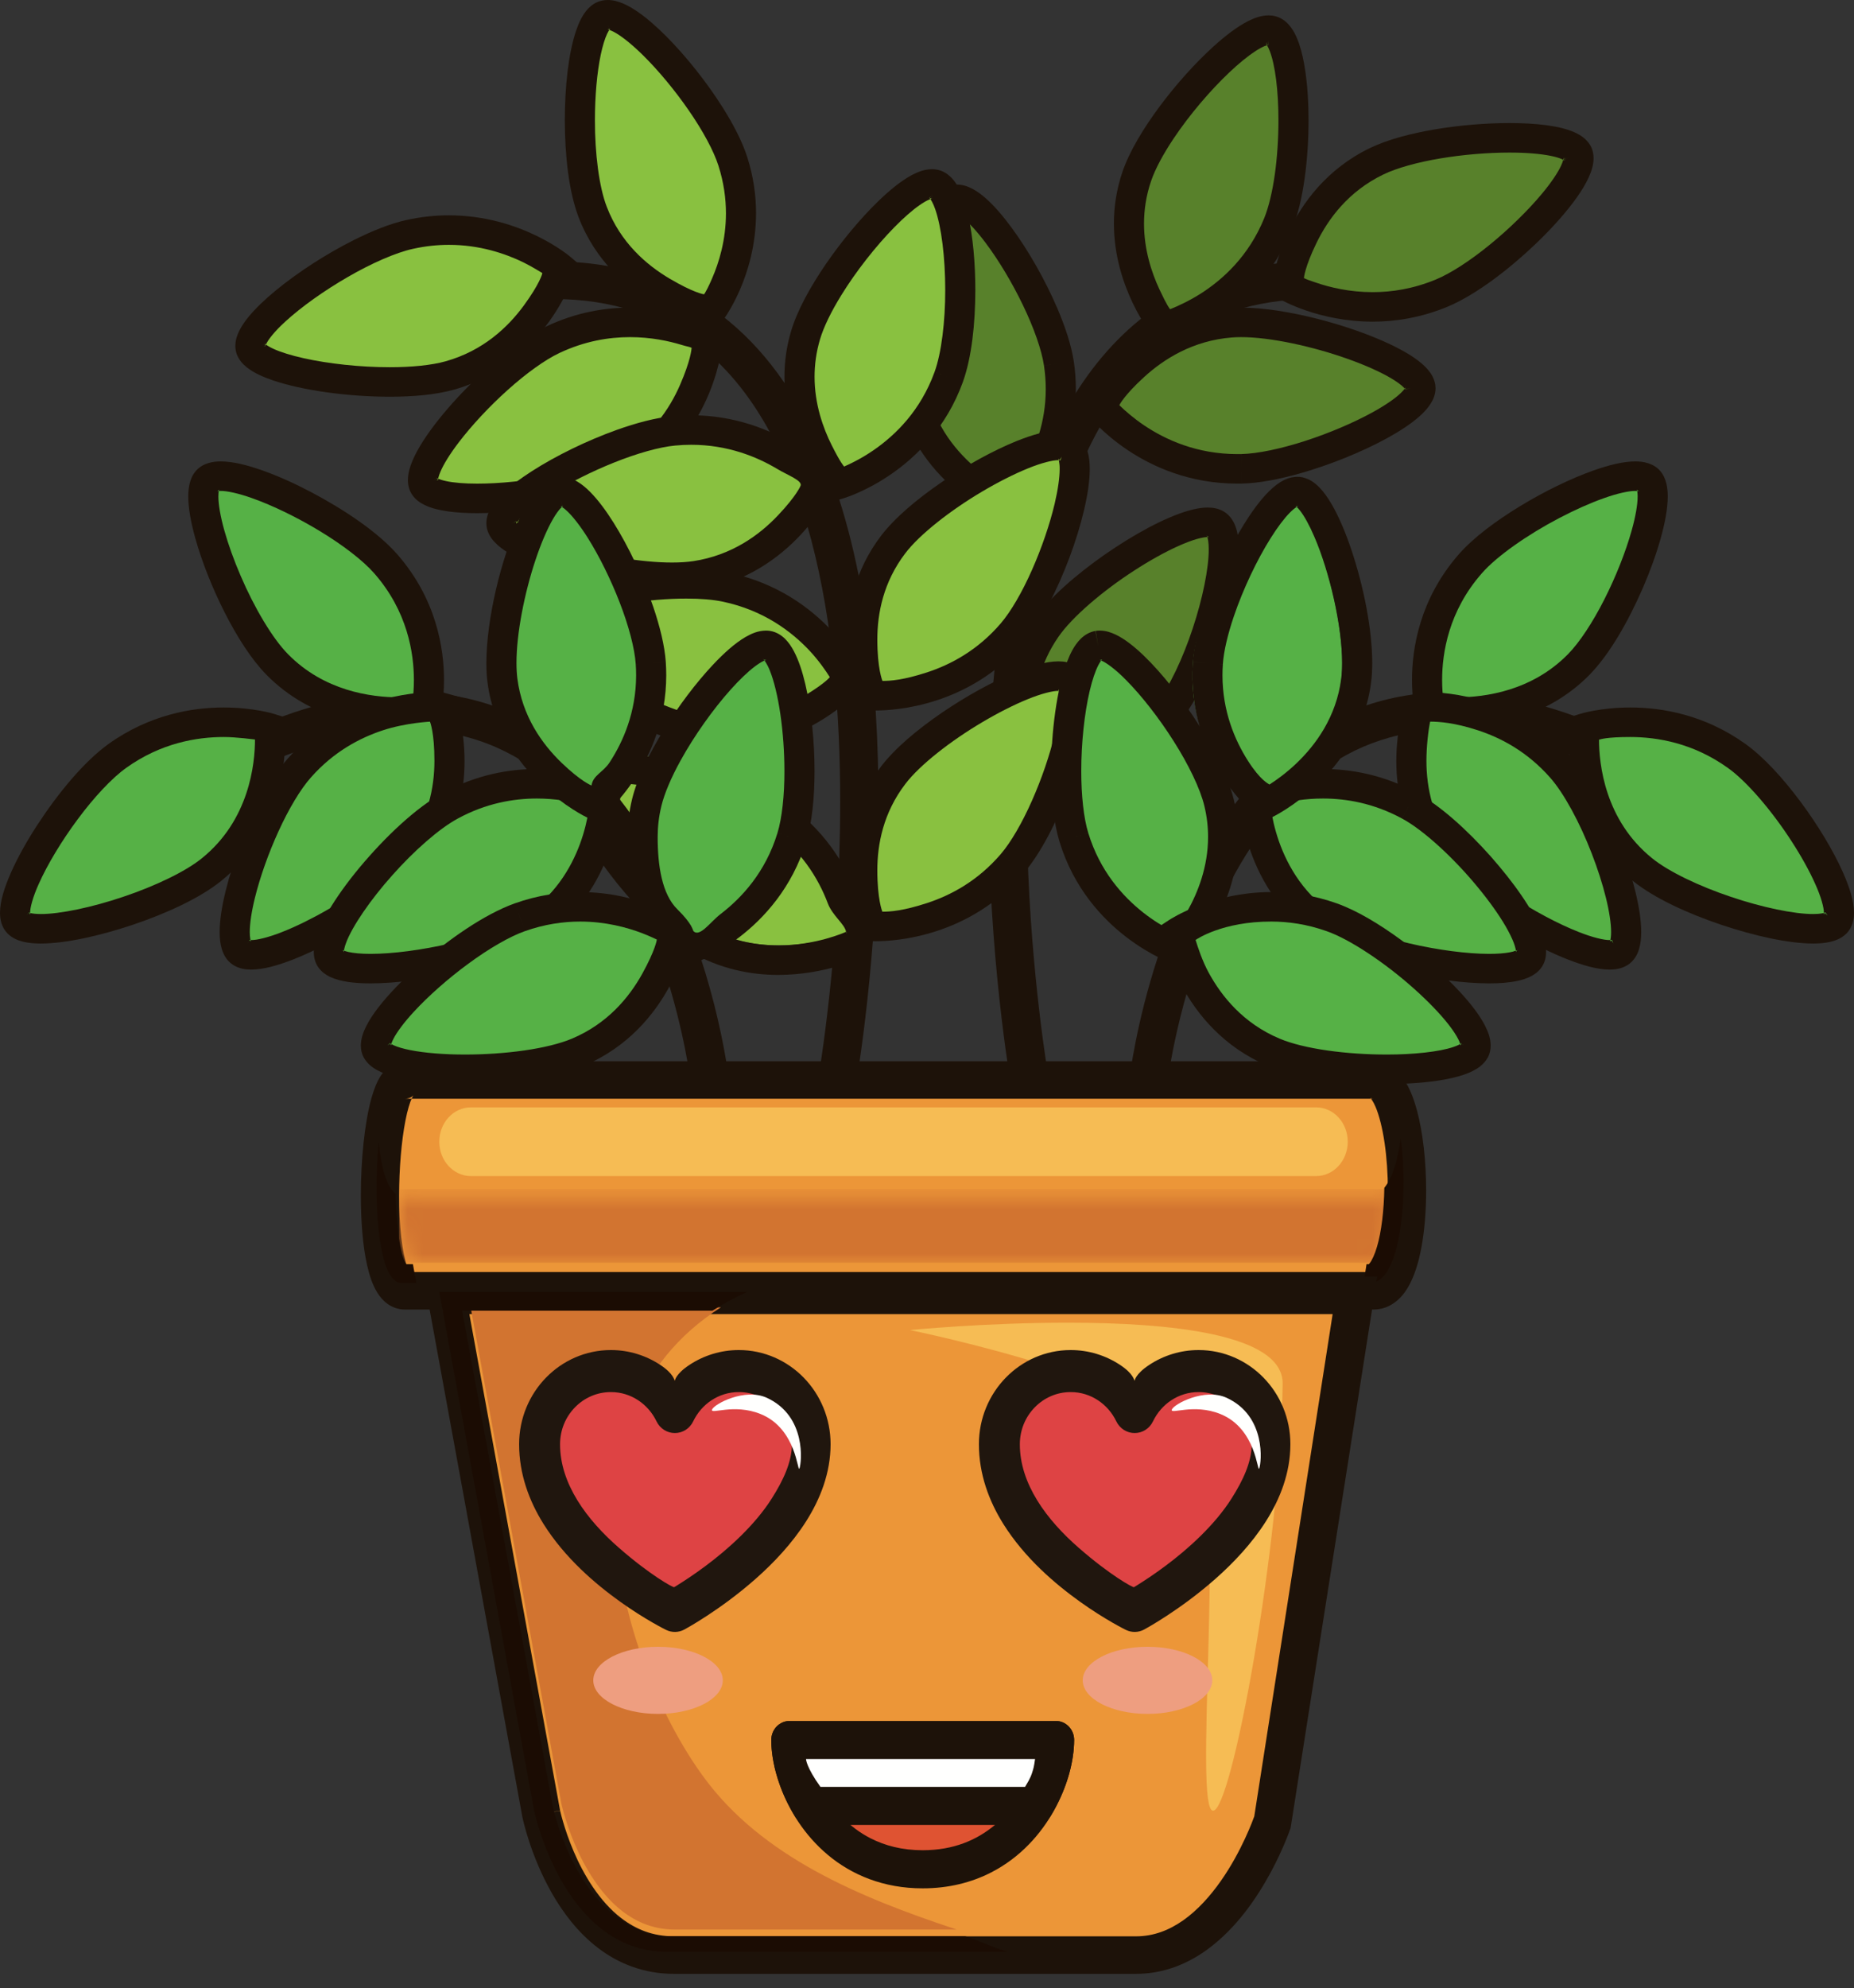 <?xml version="1.0" encoding="UTF-8"?>

<svg class="plant-index" viewBox="0 0 125 134" version="1.1" xmlns="http://www.w3.org/2000/svg" xmlns:xlink="http://www.w3.org/1999/xlink">
    <rect x="0" y="0" width="125" height="134" fill="#333333" stroke="none"/>
    <!-- Generator: Sketch 51 (57462) - http://www.bohemiancoding.com/sketch -->
    <defs>
        <path d="M66.806,5.117 C62.805,5.117 6.805,5.117 1.596,5.117 C1.551,5.036 1.495,4.918 1.444,4.771 C1.28,4.325 1.134,3.629 1.041,2.823 C0.961,2.125 0.915,1.341 0.904,0.532 C1.024,0.61 1.153,0.651 1.291,0.651 C3.819,0.651 63.688,0.651 66.897,0.651 C67.265,0.651 67.585,0.47 67.86,0.151 C67.838,1.605 67.662,3.014 67.364,3.981 C67.208,4.5 67.009,4.884 66.873,5.046 L66.806,5.117 Z" id="path-1"></path>
    </defs>
    <g id="Page-1" stroke="none" stroke-width="1" fill="none" fill-rule="evenodd">
        <g id="ficus_feelgood">
            <path d="M71.434,24.546 C72.322,30.483 68.342,34.321 68.342,34.321 C68.342,34.321 62.749,32.159 61.556,26.465 C60.722,22.496 62.588,13.997 64.374,13.501 C66.162,13.002 70.834,20.537 71.434,24.546" id="Fill-316" fill="#58812B"></path>
            <path d="M71.393,24.505 L70.388,24.648 C70.469,25.197 70.506,25.722 70.506,26.228 C70.506,28.485 69.77,30.331 69.028,31.619 C68.656,32.262 68.286,32.761 68.012,33.095 C67.876,33.261 67.764,33.387 67.689,33.467 L67.606,33.554 L67.589,33.571 L68.301,34.28 L68.673,33.356 L68.549,33.663 L68.675,33.356 L68.673,33.356 L68.549,33.663 L68.675,33.356 C68.656,33.349 67.341,32.824 65.935,31.666 C64.522,30.504 63.038,28.745 62.51,26.224 C62.387,25.646 62.323,24.903 62.324,24.081 C62.322,22.06 62.697,19.561 63.244,17.582 C63.515,16.593 63.834,15.729 64.14,15.143 C64.29,14.85 64.439,14.629 64.547,14.506 L64.657,14.4 L64.664,14.395 L64.555,14.225 L64.61,14.416 L64.664,14.395 L64.555,14.225 L64.61,14.416 L64.612,14.415 L64.511,14.066 L64.511,14.43 L64.612,14.415 L64.511,14.066 L64.511,14.43 L64.511,14.287 L64.479,14.428 L64.511,14.43 L64.511,14.287 L64.479,14.428 C64.487,14.423 64.671,14.495 64.902,14.68 C65.316,14.997 65.884,15.607 66.458,16.379 C67.328,17.536 68.24,19.054 68.965,20.563 C69.693,22.067 70.231,23.581 70.388,24.649 L71.393,24.505 L72.397,24.36 C72.229,23.258 71.819,22.023 71.274,20.751 C70.455,18.846 69.329,16.874 68.193,15.332 C67.623,14.559 67.054,13.896 66.484,13.387 C66.197,13.133 65.91,12.916 65.598,12.745 C65.285,12.578 64.937,12.443 64.511,12.44 C64.362,12.44 64.206,12.459 64.054,12.502 L64.056,12.501 C63.581,12.64 63.268,12.917 63.007,13.211 C62.556,13.732 62.221,14.394 61.9,15.19 C60.967,17.563 60.301,21.125 60.293,24.081 C60.295,25.001 60.36,25.86 60.521,26.625 C61.177,29.756 63.045,31.91 64.709,33.255 C66.378,34.604 67.864,35.18 67.929,35.206 L68.541,35.443 L69.013,34.989 C69.06,34.943 69.926,34.103 70.795,32.599 C71.661,31.097 72.536,28.915 72.536,26.228 C72.536,25.629 72.494,25.006 72.397,24.361 L71.393,24.505" id="Fill-317" fill="#1D1209"></path>
            <path d="M57.726,73.011 C57.733,72.967 59.227,64.416 59.228,54.049 C59.223,46.174 58.382,37.258 55.257,30.132 C53.691,26.572 51.534,23.444 48.567,21.193 C45.604,18.94 41.834,17.618 37.276,17.624 L37.022,17.626 L37.06,20.154 L37.276,20.153 C41.338,20.16 44.461,21.286 46.988,23.194 C50.771,26.05 53.23,30.824 54.697,36.401 C56.168,41.968 56.649,48.282 56.647,54.049 C56.648,59.114 56.28,63.761 55.913,67.133 C55.729,68.819 55.546,70.187 55.409,71.132 C55.34,71.603 55.283,71.969 55.244,72.216 C55.203,72.463 55.182,72.584 55.182,72.585 L57.726,73.011" id="Fill-318" fill="#1D1209"></path>
            <path d="M70.687,72.585 C70.687,72.584 70.666,72.463 70.626,72.216 C70.348,70.491 69.22,62.915 69.221,54.051 C69.215,46.362 70.085,37.698 72.982,31.134 C74.425,27.849 76.357,25.105 78.88,23.194 C81.407,21.286 84.529,20.16 88.591,20.153 L88.81,20.154 L88.848,17.626 L88.591,17.624 C84.033,17.618 80.263,18.94 77.302,21.193 C72.849,24.579 70.227,29.897 68.673,35.769 C67.122,41.652 66.641,48.146 66.64,54.051 C66.641,64.417 68.137,72.969 68.143,73.011 L70.687,72.585" id="Fill-319" fill="#1D1209"></path>
            <path d="M27.662,15.844 C33.633,14.519 37.844,18.114 37.844,18.114 C37.844,18.114 36.071,23.745 30.371,25.35 C26.395,26.468 17.61,25.295 16.964,23.587 C16.321,21.879 23.627,16.737 27.662,15.844" id="Fill-320" fill="#89C140"></path>
            <path d="M27.843,16.773 C28.697,16.583 29.506,16.504 30.268,16.504 C32.335,16.503 34.067,17.091 35.282,17.682 C35.888,17.977 36.578,18.418 36.563,18.405 C36.573,18.436 36.392,19.122 35.322,20.586 C34.248,22.055 32.573,23.642 30.048,24.352 C29.115,24.617 27.741,24.754 26.269,24.752 C24.3,24.753 22.134,24.518 20.46,24.142 C19.625,23.956 18.91,23.732 18.434,23.512 C18.197,23.404 18.02,23.297 17.928,23.222 L17.851,23.151 L17.663,23.277 L17.875,23.201 L17.85,23.15 L17.663,23.277 L17.875,23.201 L17.56,23.314 L17.898,23.314 L17.874,23.2 L17.56,23.314 L17.898,23.314 L17.774,23.314 L17.897,23.327 L17.774,23.314 L17.897,23.327 L17.935,23.218 C18.047,22.931 18.531,22.312 19.241,21.672 C20.305,20.695 21.86,19.586 23.45,18.67 C25.036,17.752 26.683,17.026 27.843,16.773 L27.62,15.802 L27.395,14.831 C26.297,15.077 25.087,15.564 23.848,16.185 C21.991,17.117 20.089,18.35 18.607,19.567 C17.867,20.176 17.231,20.778 16.749,21.368 C16.508,21.665 16.304,21.958 16.146,22.268 C15.99,22.579 15.87,22.914 15.867,23.314 C15.867,23.502 15.898,23.701 15.97,23.891 C16.124,24.287 16.382,24.554 16.653,24.771 C17.133,25.145 17.713,25.402 18.398,25.638 C20.439,26.328 23.468,26.737 26.269,26.742 C27.867,26.74 29.375,26.609 30.608,26.265 C33.744,25.382 35.792,23.391 37.033,21.662 C38.277,19.927 38.75,18.43 38.772,18.366 L38.965,17.747 L38.468,17.322 C38.421,17.282 37.605,16.591 36.185,15.9 C34.766,15.209 32.731,14.515 30.268,14.514 C29.362,14.514 28.399,14.609 27.395,14.832 L27.62,15.802 L27.843,16.773 Z" id="Fill-321" fill="#1D1209"></path>
            <path d="M49.453,10.923 C51.279,16.65 47.962,21.053 47.962,21.053 C47.962,21.053 42.092,19.776 40.003,14.335 C38.545,10.543 39.029,1.864 40.714,1.097 C42.399,0.331 48.217,7.056 49.453,10.923" id="Fill-322" fill="#89C140"></path>
            <path d="M48.441,11.179 C48.804,12.315 48.943,13.386 48.945,14.376 C48.945,16.17 48.477,17.699 48.006,18.776 C47.773,19.314 47.641,19.567 47.47,19.849 C47.384,19.991 47.567,19.693 47.52,19.761 L47.47,19.834 C47.44,19.844 46.74,19.719 45.165,18.792 C43.584,17.861 41.835,16.353 40.911,13.943 C40.389,12.609 40.105,10.317 40.111,8.1 C40.11,6.481 40.253,4.883 40.503,3.692 C40.627,3.098 40.781,2.604 40.929,2.288 C41.001,2.131 41.071,2.021 41.115,1.968 L41.149,1.929 L41.01,1.771 L41.099,1.958 L41.149,1.929 L41.01,1.771 L41.099,1.958 L40.973,1.69 L40.973,1.99 L41.101,1.958 L40.973,1.69 L40.973,1.99 C41.06,2.001 41.281,2.079 41.554,2.245 C42.039,2.536 42.693,3.071 43.376,3.748 C44.405,4.765 45.515,6.103 46.445,7.452 C47.375,8.796 48.123,10.17 48.442,11.179 L49.411,10.881 L50.379,10.584 C50.045,9.545 49.461,8.417 48.741,7.269 C47.661,5.554 46.276,3.813 44.935,2.463 C44.262,1.788 43.603,1.211 42.97,0.778 C42.653,0.561 42.342,0.379 42.02,0.241 C41.699,0.105 41.363,0.003 40.973,0 C40.74,0 40.485,0.044 40.244,0.153 C39.927,0.3 39.7,0.513 39.52,0.735 C39.209,1.128 39.01,1.576 38.833,2.091 C38.323,3.623 38.085,5.821 38.08,8.1 C38.086,10.481 38.345,12.892 39.011,14.645 C40.16,17.637 42.349,19.477 44.208,20.549 C46.073,21.625 47.633,21.966 47.701,21.983 L48.345,22.123 L48.737,21.603 C48.799,21.511 50.964,18.651 50.974,14.376 C50.975,13.201 50.806,11.922 50.38,10.585 L49.411,10.881 L48.441,11.179 Z" id="Fill-323" fill="#1D1209"></path>
            <path d="M37.322,22.937 C42.838,20.33 47.767,22.906 47.767,22.906 C47.767,22.906 47.331,28.784 42.144,31.603 C38.527,33.569 29.695,34.362 28.676,32.84 C27.657,31.317 33.598,24.696 37.322,22.937" id="Fill-324" fill="#89C140"></path>
            <path d="M37.72,23.792 C39.422,22.989 41.047,22.725 42.476,22.724 C43.885,22.724 45.098,22.986 45.951,23.247 C46.376,23.377 46.408,23.349 46.631,23.443 C46.705,23.474 46.724,23.483 46.687,23.47 L46.631,23.443 C46.623,23.548 46.565,24.296 45.851,25.94 C45.134,27.589 43.871,29.463 41.611,30.692 C40.615,31.238 38.992,31.739 37.263,32.074 C35.532,32.413 33.68,32.601 32.178,32.6 C31.33,32.601 30.593,32.539 30.086,32.43 C29.834,32.378 29.641,32.312 29.536,32.261 L29.448,32.21 L29.292,32.375 L29.482,32.252 L29.446,32.209 L29.292,32.375 L29.482,32.252 L29.194,32.436 L29.529,32.352 L29.481,32.25 L29.194,32.436 L29.529,32.352 L29.395,32.385 L29.533,32.37 L29.395,32.385 L29.533,32.37 C29.528,32.307 29.566,32.091 29.691,31.806 C29.902,31.3 30.342,30.587 30.925,29.825 C31.8,28.676 32.993,27.394 34.227,26.288 C35.455,25.183 36.743,24.25 37.72,23.792 L37.28,22.896 L36.839,22 C34.903,22.924 32.69,24.819 30.858,26.789 C29.946,27.776 29.142,28.776 28.544,29.702 C28.246,30.166 27.998,30.61 27.815,31.042 C27.635,31.476 27.507,31.893 27.502,32.36 C27.501,32.67 27.571,33.026 27.787,33.346 C28.024,33.695 28.334,33.898 28.645,34.048 C29.115,34.271 29.634,34.389 30.224,34.473 C30.813,34.554 31.469,34.59 32.178,34.59 C33.846,34.589 35.8,34.389 37.661,34.025 C39.524,33.658 41.279,33.143 42.595,32.432 C45.448,30.882 46.987,28.49 47.799,26.532 C48.613,24.567 48.731,23.005 48.737,22.937 L48.785,22.291 L48.202,21.987 C48.114,21.945 45.808,20.739 42.476,20.734 C40.792,20.734 38.844,21.051 36.839,22 L37.28,22.896 L37.72,23.792 Z" id="Fill-325" fill="#1D1209"></path>
            <path d="M45.469,29.084 C51.564,28.504 55.281,32.589 55.281,32.589 C55.281,32.589 52.799,37.959 46.94,38.848 C42.855,39.469 34.285,37.225 33.865,35.451 C33.445,33.677 41.353,29.474 45.469,29.084" id="Fill-326" fill="#89C140"></path>
            <path d="M45.524,30.032 C45.895,29.997 46.255,29.98 46.605,29.98 C49.068,29.98 51.042,30.793 52.413,31.615 C53.096,32.025 54.114,32.395 53.977,32.739 C53.97,32.758 53.705,33.415 52.455,34.735 C51.202,36.061 49.337,37.43 46.742,37.824 C46.334,37.885 45.847,37.917 45.311,37.917 C43.268,37.92 40.543,37.451 38.358,36.796 C37.266,36.472 36.302,36.098 35.644,35.744 C35.315,35.57 35.064,35.398 34.925,35.272 L34.8,35.141 L34.625,35.227 L34.812,35.185 L34.794,35.131 L34.625,35.227 L34.812,35.185 L34.444,35.267 L34.821,35.267 L34.812,35.183 L34.444,35.267 L34.821,35.267 L34.62,35.267 L34.817,35.312 L34.821,35.267 L34.62,35.267 L34.817,35.312 C34.853,35.216 34.981,35.019 35.207,34.789 C35.602,34.381 36.272,33.865 37.089,33.35 C38.316,32.575 39.876,31.787 41.408,31.175 C42.936,30.563 44.454,30.13 45.524,30.032 L45.426,29.042 L45.328,28.052 C44.19,28.162 42.903,28.506 41.571,28.981 C39.575,29.696 37.498,30.711 35.869,31.754 C35.054,32.278 34.351,32.805 33.811,33.342 C33.54,33.613 33.308,33.885 33.124,34.189 C32.944,34.492 32.794,34.838 32.791,35.267 C32.791,35.392 32.806,35.516 32.833,35.634 C32.959,36.135 33.25,36.465 33.56,36.747 C34.113,37.232 34.837,37.61 35.71,37.978 C38.317,39.055 42.242,39.898 45.311,39.906 C45.928,39.906 46.512,39.871 47.052,39.789 C50.276,39.3 52.563,37.577 54.014,36.014 C55.472,34.446 56.132,33.02 56.163,32.957 L56.435,32.368 L55.995,31.884 C55.948,31.835 55.073,30.879 53.473,29.918 C51.875,28.959 49.533,27.991 46.605,27.991 C46.189,27.991 45.764,28.01 45.328,28.052 L45.426,29.042 L45.524,30.032 Z" id="Fill-327" fill="#1D1209"></path>
            <path d="M64.006,25.454 C61.959,31.111 56.608,32.681 56.608,32.681 C56.608,32.681 52.697,28.204 54.358,22.624 C55.516,18.733 61.219,12.076 63.038,12.456 C64.855,12.834 65.388,21.636 64.006,25.454" id="Fill-328" fill="#89C140"></path>
            <path d="M63.007,25.08 C62.067,27.672 60.383,29.317 58.913,30.334 C58.18,30.84 57.503,31.184 57.019,31.398 C56.775,31.505 57.051,31.409 56.921,31.456 C56.881,31.408 56.678,31.21 56.084,30.028 C55.487,28.846 54.919,27.226 54.92,25.394 C54.92,24.589 55.027,23.743 55.29,22.862 C55.531,22.045 56.046,20.991 56.715,19.909 C57.716,18.282 59.062,16.576 60.304,15.313 C60.923,14.682 61.518,14.161 62.004,13.825 C62.245,13.656 62.458,13.535 62.613,13.468 L62.793,13.402 L62.834,13.394 L62.836,13.139 L62.782,13.387 L62.836,13.393 L62.836,13.139 L62.782,13.387 L62.856,13.056 L62.679,13.348 L62.785,13.387 L62.856,13.056 L62.679,13.348 L62.752,13.228 L62.664,13.338 L62.752,13.228 L62.664,13.338 C62.763,13.443 62.919,13.707 63.05,14.09 C63.253,14.666 63.431,15.502 63.548,16.45 C63.667,17.401 63.729,18.47 63.729,19.545 C63.733,21.65 63.474,23.804 63.007,25.081 L63.964,25.412 L64.92,25.745 C65.516,24.077 65.755,21.808 65.759,19.545 C65.758,17.742 65.599,15.967 65.28,14.545 C65.117,13.832 64.92,13.209 64.641,12.677 C64.498,12.411 64.335,12.165 64.111,11.943 C63.89,11.724 63.588,11.521 63.207,11.441 C63.08,11.414 62.953,11.403 62.836,11.404 C62.309,11.411 61.888,11.586 61.462,11.808 C60.727,12.207 59.974,12.826 59.181,13.594 C57.997,14.747 56.756,16.236 55.697,17.775 C54.64,19.32 53.765,20.894 53.342,22.303 C53.02,23.374 52.889,24.415 52.889,25.394 C52.891,27.703 53.616,29.659 54.331,31.041 C55.047,32.425 55.759,33.243 55.796,33.286 L56.225,33.778 L56.858,33.592 C56.93,33.57 58.363,33.146 60.082,31.96 C61.799,30.778 63.813,28.81 64.92,25.745 L63.964,25.412 L63.007,25.08 Z" id="Fill-329" fill="#1D1209"></path>
            <path d="M68.283,42.711 C64.34,47.302 58.772,46.931 58.772,46.931 C58.772,46.931 56.712,41.395 60.265,36.74 C62.744,33.496 70.467,29.226 72.034,30.207 C73.598,31.187 70.947,39.611 68.283,42.711" id="Fill-330" fill="#89C140"></path>
            <path d="M67.465,42.028 C65.907,43.841 64.089,44.802 62.499,45.321 C60.912,45.839 60.027,45.898 59.498,45.897 C59.486,45.876 59.149,45.056 59.151,43.095 C59.153,41.344 59.554,39.236 61.036,37.295 C61.997,36.022 64.121,34.367 66.247,33.116 C67.311,32.487 68.379,31.947 69.3,31.574 C70.212,31.197 71.01,31.007 71.355,31.017 L71.491,31.028 L71.583,30.796 L71.448,31.005 L71.583,30.796 L71.448,31.005 L71.609,30.753 L71.35,30.917 L71.445,31.003 L71.609,30.753 L71.35,30.917 C71.362,30.916 71.451,31.195 71.444,31.616 C71.445,32.192 71.327,33.023 71.108,33.949 C70.779,35.34 70.227,36.957 69.572,38.429 C68.922,39.899 68.153,41.232 67.464,42.028 L68.242,42.669 L69.018,43.31 C70.207,41.914 71.27,39.791 72.095,37.609 C72.503,36.52 72.844,35.42 73.085,34.397 C73.326,33.373 73.472,32.433 73.473,31.616 C73.472,31.188 73.436,30.792 73.318,30.405 C73.202,30.028 72.985,29.611 72.539,29.327 C72.136,29.082 71.733,29.03 71.355,29.027 C70.494,29.037 69.577,29.317 68.525,29.735 C66.961,30.37 65.162,31.36 63.51,32.486 C61.859,33.617 60.365,34.861 59.41,36.103 C57.599,38.473 57.118,41.053 57.12,43.095 C57.122,45.469 57.752,47.161 57.776,47.231 L58.001,47.838 L58.661,47.883 C58.682,47.884 58.812,47.892 59.034,47.892 C59.718,47.891 61.275,47.816 63.14,47.21 C65.003,46.603 67.182,45.451 69.018,43.31 L68.242,42.669 L67.465,42.028 Z" id="Fill-331" fill="#1D1209"></path>
            <path d="M97.172,19.797 C91.534,22.136 86.738,19.329 86.738,19.329 C86.738,19.329 87.468,13.478 92.786,10.91 C96.498,9.121 105.359,8.751 106.302,10.32 C107.242,11.889 100.98,18.219 97.172,19.797" id="Fill-332" fill="#58812B"></path>
            <path d="M96.806,18.841 C95.284,19.471 93.84,19.692 92.546,19.692 C90.994,19.693 89.66,19.371 88.721,19.048 C88.253,18.889 88.16,18.861 87.913,18.745 C87.914,18.724 87.967,18.011 88.756,16.385 C89.548,14.752 90.91,12.9 93.266,11.762 C94.177,11.32 95.588,10.932 97.12,10.677 C98.653,10.42 100.316,10.284 101.774,10.284 C102.87,10.283 103.855,10.363 104.553,10.506 C104.9,10.575 105.175,10.663 105.335,10.739 L105.483,10.823 L105.625,10.686 L105.456,10.784 L105.49,10.829 L105.625,10.686 L105.456,10.784 L105.76,10.605 L105.415,10.686 L105.454,10.781 L105.76,10.605 L105.415,10.686 L105.591,10.645 L105.411,10.664 L105.591,10.645 L105.411,10.664 C105.415,10.691 105.381,10.894 105.251,11.165 C105.03,11.648 104.563,12.34 103.945,13.077 C103.018,14.188 101.754,15.426 100.456,16.484 C99.163,17.543 97.815,18.426 96.806,18.841 L97.203,19.756 L97.598,20.673 C99.595,19.833 101.926,18.021 103.864,16.121 C104.828,15.17 105.682,14.201 106.319,13.3 C106.637,12.849 106.901,12.414 107.099,11.988 C107.294,11.561 107.437,11.145 107.441,10.664 C107.442,10.386 107.383,10.069 107.208,9.777 C106.941,9.345 106.575,9.117 106.205,8.94 C105.645,8.683 104.998,8.54 104.252,8.439 C103.508,8.34 102.669,8.295 101.774,8.294 C100.19,8.295 98.433,8.439 96.777,8.715 C95.12,8.996 93.574,9.399 92.369,9.977 C89.443,11.39 87.786,13.705 86.878,15.623 C85.967,17.546 85.771,19.1 85.761,19.168 L85.68,19.811 L86.248,20.143 C86.338,20.191 88.868,21.675 92.546,21.682 C94.076,21.682 95.803,21.417 97.598,20.673 L97.203,19.756 L96.806,18.841 Z" id="Fill-333" fill="#1D1209"></path>
            <path d="M86.218,15.123 C83.948,20.695 78.541,22.059 78.541,22.059 C78.541,22.059 74.81,17.438 76.689,11.927 C78.001,8.082 83.963,1.648 85.765,2.096 C87.566,2.543 87.751,11.357 86.218,15.123" id="Fill-334" fill="#58812B"></path>
            <path d="M85.233,14.712 C84.192,17.265 82.444,18.843 80.935,19.803 C80.181,20.281 79.385,20.647 78.891,20.843 C78.855,20.799 78.706,20.646 78.174,19.511 C77.641,18.373 77.131,16.818 77.132,15.071 C77.133,14.162 77.268,13.2 77.609,12.201 C77.881,11.399 78.432,10.372 79.137,9.323 C80.192,7.746 81.593,6.1 82.879,4.885 C83.52,4.277 84.135,3.777 84.636,3.451 C84.886,3.288 85.107,3.17 85.271,3.103 L85.465,3.038 L85.516,3.028 L85.529,2.794 L85.47,3.018 L85.529,3.026 L85.529,2.794 L85.47,3.018 L85.561,2.679 L85.376,2.979 L85.473,3.018 L85.561,2.679 L85.376,2.979 L85.473,2.822 L85.357,2.967 L85.473,2.822 L85.357,2.967 C85.372,2.974 85.501,3.146 85.61,3.441 C85.782,3.881 85.939,4.574 86.04,5.387 C86.142,6.201 86.195,7.142 86.195,8.116 C86.195,9.335 86.112,10.611 85.948,11.77 C85.784,12.929 85.533,13.977 85.233,14.712 L86.176,15.081 L87.119,15.449 C87.511,14.48 87.778,13.31 87.958,12.044 C88.137,10.78 88.225,9.424 88.225,8.116 C88.224,6.53 88.099,5.025 87.827,3.814 C87.689,3.206 87.519,2.673 87.267,2.205 C87.139,1.972 86.988,1.752 86.783,1.552 C86.581,1.354 86.309,1.174 85.972,1.09 C85.819,1.051 85.668,1.037 85.529,1.037 C85.014,1.043 84.591,1.206 84.16,1.417 C83.414,1.797 82.639,2.39 81.819,3.129 C80.597,4.236 79.307,5.67 78.196,7.16 C77.089,8.654 76.16,10.183 75.683,11.568 C75.267,12.784 75.101,13.968 75.102,15.071 C75.103,17.266 75.751,19.138 76.39,20.467 C77.031,21.797 77.669,22.592 77.702,22.635 L78.112,23.142 L78.752,22.981 C78.824,22.962 80.273,22.593 82.038,21.474 C83.799,20.359 85.89,18.468 87.119,15.449 L86.176,15.081 L85.233,14.712 Z" id="Fill-335" fill="#1D1209"></path>
            <path d="M83.571,31.641 C77.45,31.785 74.045,27.449 74.045,27.449 C74.045,27.449 76.915,22.268 82.825,21.797 C86.946,21.468 95.329,24.315 95.615,26.114 C95.903,27.913 87.705,31.544 83.571,31.641" id="Fill-336" fill="#58812B"></path>
            <path d="M83.721,31.599 L83.697,30.605 L83.424,30.608 C80.707,30.607 78.604,29.651 77.157,28.683 C76.435,28.2 75.832,27.67 75.467,27.312 C75.476,27.293 75.787,26.65 77.13,25.422 C78.48,24.188 80.44,22.955 83.057,22.747 C83.247,22.732 83.454,22.724 83.673,22.724 C85.622,22.718 88.528,23.354 90.882,24.197 C92.062,24.616 93.113,25.089 93.835,25.523 C94.195,25.739 94.471,25.947 94.626,26.101 L94.768,26.266 L95.034,26.185 L94.762,26.226 L94.773,26.272 L95.034,26.185 L94.762,26.226 L95.12,26.166 L94.757,26.166 L94.761,26.219 L95.12,26.166 L94.757,26.166 L95.025,26.166 L94.763,26.103 L94.757,26.166 L95.025,26.166 L94.763,26.103 C94.768,26.108 94.671,26.278 94.456,26.481 C94.082,26.846 93.394,27.324 92.543,27.79 C91.265,28.493 89.617,29.196 88.004,29.718 C86.393,30.242 84.796,30.582 83.696,30.605 L83.721,31.599 L83.746,32.595 C84.898,32.566 86.22,32.308 87.597,31.924 C89.659,31.342 91.823,30.466 93.527,29.531 C94.379,29.062 95.116,28.582 95.688,28.077 C95.975,27.823 96.222,27.562 96.422,27.263 C96.618,26.965 96.784,26.61 96.787,26.166 L96.77,25.927 C96.671,25.374 96.378,25.011 96.062,24.693 C95.494,24.145 94.722,23.688 93.786,23.235 C92.385,22.566 90.625,21.951 88.831,21.493 C87.035,21.037 85.219,20.736 83.673,20.734 C83.404,20.734 83.145,20.743 82.892,20.764 C79.641,21.023 77.233,22.58 75.669,24.036 C74.101,25.496 73.337,26.872 73.302,26.931 L72.987,27.5 L73.39,28.013 C73.435,28.069 74.322,29.193 76.011,30.326 C77.695,31.456 80.206,32.599 83.424,32.598 C83.529,32.598 83.637,32.597 83.744,32.595 L83.721,31.599 L74.195,27.184" id="Fill-337" fill="#1D1209"></path>
            <path d="M78.845,48.023 C75.119,52.786 69.538,52.661 69.538,52.661 C69.538,52.661 67.223,47.222 70.557,42.416 C72.882,39.064 80.401,34.454 82.013,35.364 C83.62,36.273 81.362,44.808 78.845,48.023" id="Fill-338" fill="#58812B"></path>
            <path d="M78.804,47.981 L77.998,47.376 C76.373,49.45 74.38,50.504 72.71,51.054 C71.044,51.601 69.714,51.625 69.535,51.624 L69.506,51.624 L69.496,52.619 L70.433,52.236 L70.232,52.318 L70.433,52.238 L70.433,52.236 L70.232,52.318 L70.433,52.238 C70.415,52.202 69.726,50.505 69.729,48.298 C69.73,46.652 70.097,44.747 71.355,42.934 C72.268,41.6 74.356,39.823 76.45,38.472 C77.497,37.79 78.551,37.205 79.454,36.8 C79.905,36.598 80.317,36.442 80.661,36.341 C81.004,36.24 81.281,36.199 81.423,36.2 L81.515,36.207 L81.526,36.148 L81.506,36.204 L81.515,36.207 L81.526,36.148 L81.506,36.204 L81.597,35.96 L81.465,36.185 L81.506,36.204 L81.597,35.96 L81.465,36.185 L81.463,36.184 L81.604,35.946 L81.363,36.101 L81.463,36.184 L81.604,35.946 L81.363,36.101 L81.39,36.162 C81.442,36.291 81.498,36.615 81.495,37.039 C81.5,38.293 81.079,40.369 80.415,42.359 C79.758,44.353 78.84,46.309 77.996,47.376 L78.804,47.981 L79.609,48.587 C80.695,47.188 81.63,45.115 82.345,42.975 C83.052,40.831 83.519,38.669 83.525,37.039 C83.523,36.538 83.482,36.083 83.355,35.651 C83.29,35.434 83.201,35.221 83.063,35.013 C82.928,34.808 82.734,34.605 82.479,34.461 L82.477,34.46 C82.118,34.261 81.757,34.212 81.423,34.211 C80.979,34.213 80.545,34.3 80.079,34.435 C78.471,34.913 76.44,36.025 74.491,37.377 C72.549,38.736 70.735,40.3 69.676,41.814 C68.14,44.025 67.697,46.366 67.698,48.298 C67.702,50.985 68.53,52.928 68.559,53.002 L68.815,53.607 L69.486,53.615 L69.535,53.615 C69.866,53.613 71.4,53.581 73.355,52.941 C75.305,52.303 77.692,51.038 79.609,48.587 L78.804,47.981" id="Fill-339" fill="#1D1209"></path>
            <path d="M68.283,58.262 C64.34,62.852 58.772,62.482 58.772,62.482 C58.772,62.482 56.712,56.945 60.265,52.291 C62.744,49.046 70.467,44.777 72.034,45.757 C73.598,46.737 70.947,55.162 68.283,58.262" id="Fill-340" fill="#89C140"></path>
            <path d="M67.465,57.58 C65.906,59.393 64.088,60.353 62.497,60.872 C60.91,61.391 60.019,61.454 59.49,61.453 C59.478,61.427 59.149,60.606 59.151,58.647 C59.153,56.896 59.554,54.787 61.036,52.847 C61.997,51.572 64.121,49.918 66.247,48.667 C67.311,48.037 68.379,47.497 69.299,47.125 C70.211,46.749 71.009,46.559 71.355,46.568 L71.491,46.579 L71.585,46.342 L71.447,46.556 L71.585,46.342 L71.447,46.556 L71.61,46.304 L71.35,46.469 L71.446,46.555 L71.61,46.304 L71.35,46.469 C71.376,46.504 71.449,46.774 71.444,47.166 C71.445,47.743 71.327,48.574 71.108,49.499 C70.779,50.89 70.227,52.508 69.572,53.979 C68.922,55.451 68.153,56.784 67.464,57.58 L68.242,58.221 L69.018,58.861 C70.207,57.466 71.27,55.342 72.095,53.159 C72.503,52.07 72.844,50.971 73.085,49.948 C73.326,48.924 73.472,47.983 73.473,47.166 C73.472,46.739 73.436,46.343 73.318,45.956 C73.202,45.579 72.985,45.162 72.539,44.877 C72.137,44.633 71.733,44.581 71.355,44.578 C70.494,44.587 69.577,44.867 68.524,45.286 C66.961,45.92 65.162,46.91 63.51,48.036 C61.859,49.167 60.365,50.411 59.41,51.654 C57.599,54.023 57.118,56.604 57.12,58.647 C57.122,61.021 57.752,62.713 57.776,62.782 L58.002,63.392 L58.663,63.434 C58.684,63.435 58.812,63.443 59.032,63.443 C59.716,63.442 61.273,63.368 63.138,62.761 C65.001,62.156 67.181,61.002 69.018,58.861 L68.242,58.221 L67.465,57.58 Z" id="Fill-341" fill="#1D1209"></path>
            <path d="M48.996,39.626 C54.981,40.888 57.258,45.886 57.258,45.886 C57.258,45.886 53.232,50.264 47.37,49.367 C43.283,48.74 35.818,44.051 35.967,42.237 C36.117,40.422 44.954,38.772 48.996,39.626" id="Fill-342" fill="#89C140"></path>
            <path d="M48.741,40.556 C51.483,41.136 53.363,42.561 54.582,43.86 C55.188,44.508 55.667,45.198 55.946,45.641 C55.939,45.651 55.667,46.026 54.329,46.844 C52.988,47.664 51.117,48.453 48.911,48.452 C48.451,48.452 47.975,48.418 47.483,48.342 C46.612,48.211 45.454,47.835 44.25,47.309 C42.441,46.523 40.508,45.405 39.075,44.344 C38.36,43.817 37.766,43.299 37.39,42.879 C37.2,42.67 37.067,42.486 36.998,42.361 L36.939,42.232 L36.751,42.25 L36.937,42.25 L36.751,42.25 L36.937,42.25 L36.235,42.239 L36.929,42.335 L36.937,42.244 L36.235,42.239 L36.929,42.335 L36.937,42.275 L36.631,42.25 L36.904,42.397 L36.937,42.275 L36.631,42.25 L36.904,42.397 C36.904,42.392 36.987,42.295 37.156,42.184 C37.45,41.984 37.979,41.738 38.637,41.517 C40.619,40.84 43.765,40.343 46.275,40.347 C47.225,40.346 48.087,40.417 48.741,40.556 L48.954,39.584 L49.167,38.611 C48.307,38.43 47.326,38.358 46.275,38.358 C43.987,38.359 41.375,38.708 39.25,39.258 C38.186,39.536 37.248,39.858 36.498,40.253 C36.122,40.452 35.79,40.667 35.504,40.948 C35.225,41.225 34.959,41.606 34.912,42.116 L35.925,42.195 L34.92,42.054 C34.904,42.167 34.907,42.232 34.907,42.25 C34.918,42.809 35.141,43.222 35.404,43.616 C35.878,44.298 36.589,44.956 37.467,45.641 C38.783,46.661 40.471,47.701 42.194,48.554 C43.921,49.406 45.661,50.073 47.17,50.309 C47.766,50.4 48.348,50.441 48.911,50.441 C51.661,50.44 53.918,49.453 55.478,48.486 C57.04,47.516 57.926,46.556 57.97,46.51 L58.412,46.03 L58.142,45.438 C58.112,45.372 57.497,44.034 56.077,42.515 C54.661,40.999 52.409,39.295 49.167,38.611 L48.954,39.584 L48.741,40.556 Z" id="Fill-343" fill="#1D1209"></path>
            <path d="M52.299,53.849 C57.353,57.24 57.527,62.709 57.527,62.709 C57.527,62.709 52.107,65.267 47.031,62.261 C43.49,60.166 38.391,53.054 39.23,51.431 C40.073,49.807 48.888,51.559 52.299,53.849" id="Fill-344" fill="#89C140"></path>
            <path d="M51.682,55.665 C53.999,57.22 55.188,59.238 55.813,60.891 C56.124,61.716 56.958,62.294 57.044,62.808 C57.073,62.979 57.22,63.278 57.484,63.705 L57.125,62.977 L57.045,62.808 L57.125,62.977 L57.045,62.808 C56.996,62.834 55.007,63.728 52.473,63.724 C50.933,63.723 49.206,63.407 47.512,62.405 C46.084,61.571 44.128,59.579 42.629,57.573 C41.873,56.57 41.221,55.558 40.77,54.698 C40.546,54.269 40.372,53.876 40.261,53.554 C40.149,53.234 40.108,52.98 40.11,52.873 L40.113,52.823 L39.883,52.778 L40.089,52.883 L40.113,52.823 L39.883,52.778 L40.089,52.883 L39.776,52.72 L40.033,52.961 L40.092,52.877 L39.776,52.72 L40.033,52.961 L39.944,52.878 L40.014,52.978 L39.944,52.878 L40.014,52.978 C40.02,52.97 40.164,52.9 40.405,52.859 C40.646,52.814 40.978,52.787 41.369,52.788 C42.744,52.785 44.795,53.115 46.752,53.652 C48.709,54.182 50.607,54.937 51.682,55.665 L52.256,54.844 L52.83,54.023 C51.419,53.084 49.398,52.313 47.297,51.735 C45.194,51.163 43.043,50.801 41.369,50.798 C40.741,50.8 40.178,50.847 39.663,50.987 C39.404,51.058 39.155,51.154 38.914,51.306 C38.675,51.456 38.437,51.676 38.281,51.977 C38.121,52.285 38.08,52.592 38.08,52.873 C38.082,53.318 38.185,53.74 38.337,54.19 C38.88,55.741 40.123,57.689 41.619,59.556 C43.123,61.414 44.84,63.14 46.463,64.108 C48.526,65.33 50.651,65.716 52.473,65.714 C55.579,65.709 57.844,64.636 57.924,64.601 L58.519,64.321 L58.498,63.674 C58.495,63.601 58.444,62.135 57.717,60.202 C56.992,58.272 55.567,55.859 52.83,54.023 L52.256,54.844 L51.682,55.665 Z" id="Fill-345" fill="#1D1209"></path>
            <path d="M92.378,86.776 C89.184,86.776 29.58,86.776 27.063,86.776 C24.547,86.776 25.128,72.568 27.063,72.568 C28.997,72.568 89.572,72.568 92.378,72.568 C95.184,72.568 95.57,86.776 92.378,86.776" id="Fill-346" fill="#EC9638"></path>
            <path d="M92.612,87.004 L92.612,85.74 C89.417,85.74 29.812,85.74 27.297,85.74 L27.297,86.32 L27.654,85.847 C27.604,85.805 27.444,85.735 27.297,85.74 L27.297,86.32 L27.654,85.847 L27.529,86.012 L27.685,85.874 L27.654,85.847 L27.529,86.012 L27.685,85.874 C27.677,85.872 27.552,85.689 27.449,85.381 C27.286,84.918 27.141,84.197 27.048,83.361 C26.955,82.524 26.909,81.565 26.91,80.586 C26.908,78.776 27.069,76.881 27.338,75.519 C27.468,74.841 27.638,74.29 27.771,74.015 L27.849,73.869 L27.864,73.849 L27.864,73.847 L27.48,73.529 L27.73,73.95 L27.864,73.847 L27.48,73.529 L27.73,73.95 L27.296,73.222 L27.297,74.061 C27.471,74.063 27.638,74.005 27.73,73.95 L27.296,73.222 L27.297,74.061 C29.231,74.061 89.804,74.061 92.612,74.061 L92.612,73.68 L92.382,74.001 C92.392,74.013 92.501,74.064 92.612,74.061 L92.612,73.68 L92.382,74.001 C92.41,74.016 92.586,74.231 92.74,74.602 C92.98,75.159 93.203,76.028 93.348,77.02 C93.495,78.013 93.573,79.136 93.572,80.242 C93.575,81.872 93.397,83.482 93.076,84.562 C92.922,85.1 92.723,85.498 92.587,85.666 L92.51,85.752 L92.489,85.77 L92.574,85.891 L92.528,85.753 L92.489,85.77 L92.574,85.891 L92.528,85.753 L92.611,86.006 L92.612,85.74 L92.528,85.753 L92.611,86.006 L92.612,85.74 L92.612,88.269 C93.042,88.271 93.471,88.144 93.812,87.94 C94.416,87.58 94.78,87.068 95.064,86.526 C95.483,85.706 95.732,84.741 95.905,83.669 C96.074,82.598 96.153,81.425 96.153,80.242 C96.151,78.318 95.949,76.382 95.527,74.82 C95.31,74.036 95.05,73.345 94.649,72.746 C94.446,72.447 94.202,72.165 93.865,71.932 C93.535,71.7 93.084,71.529 92.612,71.532 C89.804,71.532 29.231,71.532 27.297,71.532 C27.017,71.531 26.743,71.605 26.526,71.714 C26.116,71.924 25.885,72.201 25.704,72.463 C25.396,72.927 25.216,73.424 25.048,74.002 C24.806,74.865 24.633,75.899 24.512,77.031 C24.391,78.162 24.329,79.384 24.329,80.586 C24.331,82.306 24.453,83.97 24.757,85.312 C24.915,85.987 25.105,86.582 25.434,87.122 C25.603,87.392 25.812,87.656 26.12,87.881 C26.422,88.106 26.855,88.273 27.297,88.269 C29.814,88.269 89.417,88.269 92.612,88.269 L92.612,87.004" id="Fill-347" fill="#1D1209"></path>
            <g id="Group-350" transform="translate(26, 80)">
                <mask id="mask-2" fill="white">
                    <use xlink:href="#path-1"></use>
                </mask>
                <g id="Clip-349"></g>
                <polygon id="Fill-348" fill="#D27430" mask="url(#mask-2)" points="0.904 5.117 67.86 5.117 67.86 0.151 0.904 0.151"></polygon>
            </g>
            <path d="M92.376,86.476 L92.376,85.211 L92.376,86.476 C92.28,86.476 92.132,86.476 91.936,86.476 L92.134,85.211 L27.839,85.211 L28.069,86.476 C27.552,86.476 27.208,86.476 27.061,86.476 C25.518,86.476 25.141,81.132 25.527,77 C25.71,78.71 26.081,80.056 26.676,80.458 C26.687,81.296 26.732,82.109 26.813,82.833 C26.905,83.668 27.051,84.39 27.213,84.852 C27.264,85.004 27.32,85.127 27.365,85.211 C32.551,85.211 88.302,85.211 92.285,85.211 L92.352,85.137 C92.487,84.969 92.686,84.571 92.84,84.033 C93.137,83.031 93.313,81.57 93.334,80.063 C93.878,79.404 94.244,78.176 94.443,76.715 C94.972,80.883 94.378,86.476 92.376,86.476" id="Fill-351" fill="#1B0C03"></path>
            <path d="M76.112,131.554 C69.919,131.554 51.92,131.554 44.954,131.554 C37.987,131.554 36.008,122.037 36.008,122.037 L29.618,87.082 L90.868,87.082 L85.307,122.583 C85.307,122.583 82.304,131.554 76.112,131.554" id="Fill-352" fill="#EC9638"></path>
            <path d="M76.596,130.517 C70.403,130.517 52.405,130.517 45.438,130.517 C44.002,130.512 42.883,130.047 41.895,129.298 C40.422,128.18 39.339,126.351 38.676,124.787 C38.342,124.008 38.11,123.3 37.962,122.795 C37.888,122.542 37.835,122.34 37.802,122.204 L37.765,122.053 L36.492,122.265 L37.763,122.042 L31.645,88.575 L89.849,88.575 L84.565,122.431 C84.493,122.631 83.72,124.783 82.307,126.79 C81.604,127.794 80.744,128.755 79.782,129.433 C78.813,130.113 77.781,130.514 76.596,130.517 L76.596,133.046 C78.469,133.049 80.104,132.356 81.415,131.394 C83.389,129.945 84.744,127.911 85.654,126.243 C86.558,124.573 87,123.252 87.016,123.207 L92.855,86.045 L28.56,86.045 L35.222,122.488 C35.246,122.591 35.753,125.065 37.229,127.644 C37.969,128.931 38.957,130.255 40.307,131.291 C41.649,132.326 43.391,133.051 45.438,133.046 C52.405,133.046 70.403,133.046 76.596,133.046 L76.596,131.782 L76.596,130.517 Z" id="Fill-353" fill="#1D1209"></path>
            <path d="M64.508,130.061 C57.452,130.061 49.602,130.061 45.527,130.061 C44.09,130.056 42.972,129.59 41.984,128.842 C40.511,127.723 39.428,125.895 38.764,124.331 C38.431,123.552 38.199,122.844 38.05,122.339 C37.976,122.086 37.924,121.884 37.891,121.748 L37.854,121.597 L37.848,121.568 L31.733,88.119 L48.607,88.119 C36.777,95.665 42.051,112.458 47.463,119.811 C51.363,125.114 57.824,127.856 64.508,130.061" id="Fill-354" fill="#D27430"></path>
            <path d="M44.954,131.554 C37.987,131.554 36.008,122.037 36.008,122.037 L29.618,87.082 L50.373,87.082 C49.527,87.467 48.749,87.89 48.034,88.347 L31.16,88.347 L37.275,121.796 L37.317,121.976 C37.35,122.112 37.403,122.314 37.477,122.567 C37.625,123.072 37.858,123.78 38.191,124.559 C38.854,126.123 39.938,127.951 41.411,129.07 C42.399,129.819 43.517,130.506 44.954,130.511 C49.029,130.511 58.018,130.511 65.073,130.511 C66.399,130.949 66.595,131.142 67.919,131.554 L44.954,131.554 Z" id="Fill-355" fill="#1B0C03"></path>
            <path d="M88.74,79.272 L31.747,79.272 C30.571,79.272 29.618,78.234 29.618,76.957 C29.618,75.678 30.571,74.642 31.747,74.642 L88.74,74.642 C89.913,74.642 90.868,75.678 90.868,76.957 C90.868,78.234 89.913,79.272 88.74,79.272" id="Fill-356" fill="#F6BC54"></path>
            <path d="M81.787,122.05 C81.781,122.05 81.775,122.049 81.77,122.049 C80.499,121.881 82.47,102.403 80.986,97.867 C79.497,93.33 61.351,89.652 61.351,89.652 C61.351,89.652 66.41,89.155 71.988,89.155 C78.858,89.155 86.515,89.908 86.479,93.268 C86.362,103.91 83.067,122.051 81.787,122.05" id="Fill-357" fill="#F6BC54"></path>
            <path d="M49.126,72.64 C49.114,72.566 48.379,66.256 45.382,59.824 C43.88,56.61 41.807,53.35 38.9,50.85 C36.003,48.35 32.22,46.643 27.563,46.651 C24.408,46.651 20.876,47.416 16.924,49.143 L17.976,51.453 C21.667,49.841 24.839,49.18 27.563,49.18 C31.579,49.188 34.668,50.589 37.199,52.752 C40.988,55.992 43.387,61.045 44.773,65.302 C45.469,67.428 45.918,69.349 46.193,70.731 C46.331,71.423 46.424,71.979 46.482,72.359 C46.512,72.55 46.532,72.696 46.546,72.792 L46.559,72.9 L46.563,72.93 L49.128,72.64" id="Fill-358" fill="#1D1209"></path>
            <path d="M7.953,50.996 C12.896,47.454 18.218,49.112 18.218,49.112 C18.218,49.112 18.874,54.972 14.295,58.663 C11.101,61.238 2.56,63.585 1.277,62.268 C-0.006,60.95 4.613,53.387 7.953,50.996" id="Fill-359" fill="#56B146"></path>
            <path d="M8.51,51.757 C10.85,50.081 13.266,49.679 15.085,49.678 C15.934,49.677 17.161,49.846 17.191,49.846 C17.193,50.64 17.099,52.015 16.6,53.496 C16.099,54.98 15.211,56.56 13.607,57.854 C12.504,58.752 10.425,59.739 8.313,60.446 C6.208,61.162 4.013,61.616 2.753,61.609 C2.447,61.609 2.201,61.582 2.058,61.546 L1.93,61.505 L1.812,61.689 L1.972,61.541 L1.925,61.503 L1.812,61.689 L1.972,61.541 L1.77,61.726 L2.04,61.646 L1.97,61.539 L1.77,61.726 L2.04,61.646 L2.031,61.526 C2.02,61.212 2.216,60.456 2.608,59.591 C3.19,58.281 4.167,56.659 5.253,55.203 C6.334,53.745 7.548,52.44 8.51,51.758 L7.911,50.954 L7.311,50.151 C5.651,51.35 3.912,53.465 2.501,55.629 C1.799,56.71 1.192,57.799 0.748,58.796 C0.308,59.802 0.011,60.681 0,61.526 C0.001,61.753 0.024,61.983 0.097,62.221 C0.169,62.456 0.297,62.704 0.501,62.914 C0.829,63.244 1.207,63.387 1.575,63.48 C1.946,63.568 2.335,63.598 2.753,63.599 C4.431,63.593 6.705,63.087 8.974,62.328 C11.239,61.559 13.44,60.555 14.898,59.39 C16.853,57.814 17.941,55.87 18.528,54.119 C19.117,52.364 19.222,50.791 19.222,49.855 C19.222,49.32 19.188,48.994 19.185,48.964 L19.113,48.319 L18.483,48.122 C18.414,48.102 17.075,47.689 15.085,47.688 C12.966,47.686 10.076,48.169 7.311,50.151 L7.911,50.954 L8.51,51.757 Z" id="Fill-360" fill="#1D1209"></path>
            <path d="M26.033,38.029 C30.035,42.574 28.777,47.905 28.777,47.905 C28.777,47.905 22.868,49.019 18.745,44.841 C15.872,41.929 12.795,33.775 14.032,32.416 C15.268,31.055 23.334,34.96 26.033,38.029" id="Fill-361" fill="#56B146"></path>
            <path d="M25.992,37.987 L25.223,38.636 C27.473,41.192 27.904,44.013 27.906,45.833 C27.906,46.402 27.863,46.868 27.822,47.185 C27.801,47.344 27.78,47.464 27.766,47.542 L27.75,47.626 L27.746,47.642 L27.868,47.669 L27.747,47.641 L27.746,47.642 L27.868,47.669 L27.747,47.641 L28.736,47.864 L28.544,46.886 L28.555,46.944 L28.544,46.886 L28.555,46.944 L28.544,46.886 C28.508,46.893 27.874,47.004 26.915,47.004 C25.957,47.004 24.678,46.892 23.35,46.474 C22.021,46.054 20.646,45.337 19.432,44.108 C18.377,43.049 17.138,40.945 16.232,38.83 C15.775,37.772 15.392,36.706 15.127,35.761 C14.862,34.818 14.721,33.984 14.724,33.462 C14.723,33.271 14.742,33.124 14.762,33.05 L14.78,32.993 L14.59,32.904 L14.745,33.04 L14.78,32.993 L14.59,32.904 L14.745,33.04 L14.75,33.035 L14.484,32.804 L14.667,33.104 L14.75,33.035 L14.484,32.804 L14.667,33.104 L14.599,32.993 L14.646,33.115 L14.667,33.104 L14.599,32.993 L14.646,33.115 C14.648,33.113 14.735,33.09 14.883,33.091 C15.293,33.085 16.093,33.253 17.005,33.582 C18.383,34.069 20.063,34.885 21.582,35.809 C23.102,36.73 24.472,37.777 25.223,38.636 L25.992,37.987 L26.761,37.337 C25.443,35.852 23.237,34.366 20.986,33.176 C19.862,32.584 18.731,32.077 17.695,31.709 C16.652,31.345 15.726,31.107 14.883,31.101 C14.605,31.102 14.33,31.129 14.046,31.214 C13.767,31.298 13.469,31.452 13.232,31.713 L13.236,31.708 C12.987,31.982 12.865,32.284 12.791,32.573 C12.719,32.864 12.694,33.156 12.693,33.462 C12.697,34.285 12.876,35.234 13.169,36.286 C13.609,37.858 14.313,39.637 15.148,41.285 C15.988,42.934 16.942,44.441 17.973,45.491 C19.449,46.988 21.144,47.869 22.73,48.368 C24.317,48.868 25.8,48.993 26.915,48.993 C28.105,48.993 28.88,48.85 28.927,48.841 L29.577,48.719 L29.725,48.086 C29.737,48.031 29.936,47.167 29.936,45.833 C29.938,43.718 29.424,40.365 26.761,37.337 L25.992,37.987" id="Fill-362" fill="#1D1209"></path>
            <path d="M20.234,51.797 C24.239,47.256 29.804,47.7 29.804,47.7 C29.804,47.7 31.789,53.265 28.171,57.871 C25.651,61.083 17.868,65.252 16.315,64.25 C14.763,63.251 17.53,54.862 20.234,51.797" id="Fill-363" fill="#56B146"></path>
            <path d="M20.96,52.406 C22.497,50.664 24.269,49.731 25.833,49.22 C27.395,48.712 28.995,48.647 28.985,48.643 C29.005,48.674 29.292,49.409 29.29,51.292 C29.288,53.071 28.876,55.244 27.325,57.222 C26.351,58.478 24.219,60.096 22.085,61.317 C21.018,61.932 19.946,62.458 19.02,62.821 C18.103,63.187 17.3,63.374 16.939,63.365 L16.786,63.353 L16.683,63.6 L16.832,63.378 L16.785,63.353 L16.683,63.6 L16.832,63.378 L16.661,63.629 L16.922,63.463 L16.83,63.377 L16.661,63.629 L16.922,63.463 C16.903,63.438 16.835,63.19 16.84,62.824 C16.838,62.262 16.96,61.434 17.189,60.51 C17.532,59.119 18.106,57.494 18.785,56.016 C19.459,54.539 20.254,53.2 20.96,52.406 L19.424,51.104 C18.205,52.495 17.103,54.63 16.248,56.821 C15.823,57.916 15.468,59.019 15.216,60.043 C14.964,61.069 14.811,62.008 14.809,62.824 C14.81,63.234 14.846,63.615 14.961,63.991 C15.075,64.358 15.288,64.761 15.715,65.04 C16.129,65.3 16.544,65.351 16.939,65.355 C17.796,65.347 18.72,65.076 19.775,64.669 C21.345,64.051 23.148,63.086 24.807,61.985 C26.466,60.879 27.967,59.661 28.935,58.435 C30.83,56.02 31.323,53.364 31.321,51.292 C31.319,49.014 30.743,47.399 30.721,47.33 L31.01,46.99 L29.846,46.667 C29.822,46.665 29.643,46.651 29.346,46.651 C28.585,46.651 27.032,46.735 25.194,47.332 C23.36,47.926 21.236,49.048 19.424,51.104 L20.192,51.755 L20.96,52.406 Z" id="Fill-364" fill="#1D1209"></path>
            <path d="M30.423,54.342 C35.78,51.435 40.845,53.735 40.845,53.735 C40.845,53.735 40.749,59.629 35.73,62.728 C32.233,64.889 23.461,66.169 22.356,64.703 C21.251,63.24 26.803,56.302 30.423,54.342" id="Fill-365" fill="#56B146"></path>
            <path d="M30.382,54.3 L30.873,55.17 C32.776,54.138 34.622,53.825 36.194,53.824 C37.436,53.824 38.502,54.024 39.249,54.222 C39.621,54.321 39.914,54.419 40.108,54.491 C40.205,54.526 40.277,54.555 40.324,54.573 L40.371,54.594 L40.38,54.597 L40.502,54.331 L40.378,54.596 L40.38,54.597 L40.502,54.331 L40.378,54.596 L40.804,53.693 L39.788,53.678 L39.788,53.682 C39.786,53.787 39.728,55.186 39.109,56.867 C38.488,58.553 37.335,60.493 35.148,61.845 C34.087,62.505 32.27,63.15 30.37,63.59 C28.469,64.035 26.459,64.296 24.986,64.295 C24.366,64.296 23.841,64.247 23.495,64.168 C23.323,64.131 23.198,64.084 23.137,64.054 L23.092,64.029 L22.959,64.195 L23.132,64.071 L23.092,64.029 L22.959,64.195 L23.132,64.071 L23.129,64.069 L22.868,64.258 L23.184,64.173 L23.129,64.069 L22.868,64.258 L23.184,64.173 L23.121,64.19 L23.188,64.183 L23.184,64.173 L23.121,64.19 L23.188,64.183 L23.185,64.155 C23.182,64.073 23.223,63.838 23.339,63.538 C23.74,62.458 24.973,60.647 26.435,59.013 C27.891,57.368 29.614,55.843 30.872,55.171 L30.382,54.3 L29.89,53.429 C28.03,54.446 25.958,56.424 24.25,58.466 C23.401,59.488 22.657,60.522 22.106,61.473 C21.83,61.95 21.603,62.405 21.436,62.843 C21.271,63.284 21.159,63.702 21.156,64.155 C21.155,64.502 21.233,64.902 21.499,65.255 L21.497,65.251 C21.708,65.529 21.967,65.703 22.225,65.832 C22.616,66.022 23.031,66.121 23.488,66.19 C23.945,66.256 24.445,66.284 24.986,66.284 C26.688,66.283 28.8,66.001 30.841,65.525 C32.884,65.044 34.831,64.387 36.23,63.528 C38.99,61.823 40.39,59.351 41.088,57.351 C41.789,55.345 41.816,53.778 41.819,53.71 L41.83,53.063 L41.231,52.791 C41.148,52.756 39.122,51.838 36.194,51.835 C34.347,51.832 32.133,52.21 29.889,53.429 L30.382,54.3" id="Fill-366" fill="#1D1209"></path>
            <path d="M43.917,44.737 C44.333,50.725 40.063,54.25 40.063,54.25 C40.063,54.25 34.655,51.664 33.916,45.899 C33.404,41.877 35.936,33.547 37.759,33.186 C39.58,32.826 43.637,40.694 43.917,44.737" id="Fill-367" fill="#56B146"></path>
            <path d="M42.862,44.761 C42.88,45.015 42.888,45.265 42.888,45.512 C42.888,48.022 42.002,50.008 41.106,51.382 C40.659,52.067 39.982,52.249 39.881,52.946 C39.862,52.938 39.179,52.68 37.867,51.419 C36.552,50.152 35.209,48.286 34.881,45.733 C34.842,45.426 34.822,45.072 34.822,44.689 C34.818,42.716 35.362,39.963 36.104,37.746 C36.472,36.637 36.894,35.653 37.287,34.978 C37.481,34.642 37.672,34.385 37.811,34.241 L37.961,34.11 L37.938,34.044 L37.963,34.107 L37.938,34.044 L37.963,34.107 L37.862,33.852 L37.918,34.12 L37.963,34.107 L37.862,33.852 L37.918,34.12 L37.841,33.737 L37.841,34.127 L37.92,34.119 L37.841,33.737 L37.841,34.127 L37.841,33.901 L37.787,34.122 L37.841,34.127 L37.841,33.901 L37.787,34.122 C37.812,34.125 37.995,34.222 38.214,34.43 C38.607,34.79 39.122,35.448 39.632,36.26 C40.401,37.482 41.181,39.058 41.779,40.607 C42.379,42.153 42.791,43.691 42.862,44.762 L43.876,44.695 L44.889,44.626 C44.809,43.505 44.492,42.23 44.044,40.906 C43.367,38.924 42.387,36.853 41.366,35.227 C40.853,34.412 40.334,33.71 39.799,33.168 C39.53,32.896 39.257,32.663 38.949,32.476 C38.642,32.293 38.284,32.141 37.841,32.137 C37.733,32.137 37.622,32.148 37.513,32.17 C36.985,32.283 36.635,32.57 36.333,32.878 C35.811,33.428 35.393,34.159 34.985,35.043 C33.784,37.688 32.803,41.671 32.791,44.689 C32.791,45.141 32.814,45.572 32.867,45.981 C33.274,49.153 34.967,51.443 36.52,52.91 C38.077,54.382 39.513,55.07 39.576,55.101 L40.168,55.385 L40.675,54.968 C40.729,54.923 41.77,54.058 42.817,52.454 C43.863,50.853 44.919,48.491 44.919,45.512 C44.919,45.225 44.909,44.929 44.889,44.627 L43.876,44.695 L42.862,44.761 Z" id="Fill-368" fill="#1D1209"></path>
            <path d="M53.429,56.486 C51.671,62.234 46.409,64.064 46.409,64.064 C46.409,64.064 42.276,59.784 43.648,54.131 C44.606,50.188 49.963,43.261 51.799,43.55 C53.631,43.84 54.614,52.603 53.429,56.486" id="Fill-369" fill="#56B146"></path>
            <path d="M52.414,56.159 C51.608,58.793 50.01,60.517 48.592,61.604 C47.885,62.146 47.178,63.203 46.754,62.76 C46.705,62.709 46.705,62.308 45.669,61.29 C44.632,60.273 44.34,58.355 44.341,56.413 C44.341,55.744 44.416,55.046 44.594,54.321 C44.794,53.487 45.259,52.398 45.878,51.277 C46.806,49.59 48.076,47.807 49.258,46.487 C49.847,45.828 50.417,45.283 50.881,44.932 C51.111,44.757 51.315,44.632 51.46,44.563 L51.621,44.5 L51.639,44.421 L51.64,44.494 L51.639,44.421 L51.64,44.494 L51.64,44.21 L51.593,44.49 L51.64,44.494 L51.64,44.21 L51.593,44.49 L51.647,44.17 L51.479,44.452 L51.594,44.49 L51.647,44.17 L51.479,44.452 L51.515,44.392 L51.472,44.447 L51.515,44.392 L51.472,44.447 C51.496,44.45 51.719,44.725 51.898,45.186 C52.18,45.876 52.441,46.943 52.614,48.144 C52.79,49.346 52.887,50.69 52.887,51.978 C52.89,53.601 52.725,55.148 52.414,56.16 L53.387,56.444 L54.359,56.729 C54.759,55.403 54.915,53.731 54.918,51.978 C54.917,49.944 54.698,47.826 54.299,46.124 C54.097,45.271 53.857,44.526 53.534,43.909 C53.371,43.601 53.188,43.32 52.941,43.071 C52.696,42.828 52.359,42.597 51.918,42.525 C51.821,42.51 51.725,42.504 51.64,42.504 C51.095,42.513 50.674,42.704 50.257,42.941 C49.537,43.365 48.814,44.016 48.056,44.821 C46.925,46.028 45.75,47.584 44.761,49.185 C43.774,50.791 42.972,52.418 42.618,53.858 C42.402,54.741 42.311,55.599 42.311,56.413 C42.312,58.868 43.143,60.928 43.958,62.372 C44.776,63.819 45.588,64.663 45.629,64.706 L46.082,65.176 L46.706,64.96 C46.776,64.934 48.185,64.441 49.843,63.173 C51.496,61.908 53.408,59.844 54.359,56.73 L53.387,56.444 L52.414,56.159 Z" id="Fill-370" fill="#1D1209"></path>
            <path d="M35.091,61.868 C40.851,59.827 45.485,62.879 45.485,62.879 C45.485,62.879 44.44,68.684 38.988,70.971 C35.187,72.565 26.315,72.471 25.462,70.855 C24.607,69.239 31.203,63.246 35.091,61.868" id="Fill-371" fill="#56B146"></path>
            <path d="M35.395,62.762 C36.722,62.293 37.972,62.119 39.114,62.117 C40.817,62.117 42.278,62.511 43.307,62.906 C43.821,63.103 44.283,63.329 44.283,63.329 C44.292,63.341 44.179,64.051 43.303,65.634 C42.422,67.223 40.963,69.002 38.548,70.015 C37.756,70.348 36.607,70.627 35.337,70.807 C34.067,70.989 32.671,71.081 31.354,71.081 C29.948,71.082 28.626,70.975 27.66,70.782 C27.18,70.688 26.789,70.569 26.548,70.459 C26.428,70.405 26.346,70.353 26.312,70.326 L26.128,70.456 L26.324,70.357 L26.291,70.308 L26.128,70.456 L26.324,70.357 L26.074,70.477 L26.359,70.477 L26.321,70.352 L26.074,70.477 L26.359,70.477 C26.355,70.475 26.384,70.292 26.52,70.034 C26.75,69.576 27.245,68.909 27.899,68.202 C28.881,67.135 30.219,65.952 31.584,64.952 C32.946,63.949 34.356,63.126 35.395,62.762 L34.706,60.891 C32.645,61.631 30.193,63.343 28.143,65.158 C27.124,66.067 26.217,66.997 25.539,67.869 C25.199,68.305 24.916,68.727 24.703,69.146 C24.493,69.567 24.334,69.982 24.329,70.477 C24.329,70.732 24.382,71.014 24.521,71.275 C24.814,71.8 25.25,72.055 25.699,72.266 C26.382,72.57 27.212,72.752 28.175,72.882 C29.137,73.009 30.222,73.071 31.354,73.071 C32.766,73.071 34.248,72.975 35.631,72.776 C37.017,72.576 38.299,72.281 39.346,71.844 C42.346,70.586 44.125,68.359 45.137,66.493 C46.151,64.62 46.431,63.077 46.444,63.01 L46.559,62.372 L46.011,62.012 C45.918,61.957 43.165,60.136 39.114,60.128 C37.76,60.127 36.266,60.337 34.706,60.891 L35.051,61.826 L35.395,62.762 Z" id="Fill-372" fill="#1D1209"></path>
            <path d="M78.723,72.93 L78.731,72.873 C78.811,72.218 79.675,66.115 82.52,60.315 C83.937,57.412 85.844,54.599 88.325,52.551 C90.814,50.503 93.833,49.187 97.724,49.18 C100.447,49.18 103.619,49.841 107.312,51.453 L108.362,49.143 C104.409,47.416 100.877,46.651 97.724,46.651 C93.067,46.643 89.283,48.35 86.386,50.85 C82.031,54.606 79.532,60.044 78.057,64.53 C76.588,69.02 76.167,72.586 76.16,72.64 L78.723,72.93" id="Fill-373" fill="#1D1209"></path>
            <path d="M117.132,50.996 C112.188,47.454 106.869,49.112 106.869,49.112 C106.869,49.112 106.209,54.972 110.792,58.663 C113.983,61.238 122.524,63.585 123.807,62.268 C125.091,60.95 120.471,53.387 117.132,50.996" id="Fill-374" fill="#56B146"></path>
            <path d="M117.69,50.151 C114.924,48.169 112.034,47.686 109.915,47.688 C107.924,47.689 106.587,48.102 106.518,48.123 L105.891,48.319 L105.817,48.96 C105.814,48.991 105.778,49.32 105.778,49.859 C105.778,50.794 105.883,52.367 106.472,54.121 C107.06,55.873 108.15,57.815 110.105,59.39 C111.561,60.555 113.762,61.559 116.026,62.328 C118.294,63.087 120.568,63.593 122.247,63.599 C122.664,63.598 123.052,63.568 123.424,63.48 C123.791,63.387 124.168,63.244 124.498,62.916 C124.705,62.703 124.832,62.454 124.904,62.218 C124.976,61.981 124.999,61.752 125,61.526 C124.989,60.68 124.692,59.8 124.252,58.795 C123.586,57.301 122.551,55.595 121.387,54.029 C120.217,52.464 118.939,51.052 117.69,50.151 L117.091,50.954 L116.491,51.757 C117.779,52.669 119.486,54.68 120.786,56.697 C121.44,57.704 122.003,58.718 122.39,59.591 C122.784,60.455 122.98,61.211 122.969,61.526 L122.958,61.648 L123.232,61.728 L123.031,61.539 L122.958,61.648 L123.232,61.728 L123.031,61.539 L123.221,61.713 L123.071,61.505 L123.221,61.713 L123.071,61.505 L123.122,61.577 L123.076,61.502 L123.122,61.577 L123.076,61.502 C123.076,61.504 123.001,61.539 122.854,61.565 C122.707,61.592 122.497,61.609 122.247,61.609 C120.986,61.616 118.792,61.162 116.686,60.446 C114.576,59.74 112.498,58.752 111.395,57.854 C109.79,56.56 108.901,54.982 108.4,53.498 C107.902,52.019 107.808,50.644 107.808,49.859 C107.883,49.836 108.322,49.677 109.915,49.678 C111.734,49.679 114.15,50.081 116.491,51.757 L117.091,50.954 L117.69,50.151 Z" id="Fill-375" fill="#1D1209"></path>
            <path d="M99.187,38.029 C95.188,42.574 96.445,47.905 96.445,47.905 C96.445,47.905 102.35,49.019 106.474,44.841 C109.349,41.929 112.426,33.775 111.19,32.416 C109.953,31.055 101.889,34.96 99.187,38.029" id="Fill-376" fill="#56B146"></path>
            <path d="M99.146,37.987 L98.377,37.337 C95.714,40.364 95.198,43.715 95.2,45.831 C95.2,47.167 95.402,48.033 95.415,48.089 L95.564,48.718 L96.211,48.841 C96.26,48.85 97.033,48.993 98.221,48.993 C99.336,48.993 100.818,48.868 102.405,48.368 C103.99,47.869 105.685,46.988 107.162,45.492 C108.53,44.093 109.789,41.873 110.775,39.606 C111.263,38.473 111.674,37.334 111.967,36.285 C112.259,35.234 112.44,34.285 112.443,33.462 C112.442,33.155 112.418,32.863 112.345,32.573 C112.272,32.286 112.151,31.987 111.907,31.714 L111.906,31.712 C111.669,31.452 111.369,31.298 111.09,31.214 C110.808,31.129 110.533,31.102 110.253,31.101 C109.41,31.107 108.485,31.345 107.442,31.709 C105.887,32.261 104.117,33.126 102.484,34.119 C100.85,35.115 99.366,36.219 98.377,37.337 L99.914,38.636 C100.916,37.485 103.013,36.025 105.11,34.929 C106.159,34.378 107.213,33.906 108.132,33.582 C109.044,33.253 109.843,33.085 110.253,33.091 C110.386,33.09 110.47,33.107 110.488,33.114 L110.49,33.114 L110.611,32.843 L110.39,33.036 L110.49,33.114 L110.611,32.843 L110.39,33.036 L110.388,33.035 L110.538,32.904 L110.355,32.99 L110.388,33.035 L110.538,32.904 L110.355,32.99 C110.361,32.992 110.416,33.175 110.412,33.462 C110.415,33.984 110.275,34.817 110.009,35.76 C109.612,37.179 108.948,38.867 108.17,40.398 C107.396,41.929 106.491,43.315 105.703,44.108 C104.489,45.337 103.113,46.054 101.784,46.474 C100.456,46.892 99.179,47.004 98.221,47.004 C97.711,47.004 97.293,46.972 97.008,46.941 C96.865,46.927 96.756,46.912 96.686,46.901 L96.609,46.89 L96.594,46.886 L96.573,47.001 L96.595,46.886 L96.594,46.886 L96.573,47.001 L96.595,46.886 L96.404,47.864 L97.393,47.639 L97.275,47.665 L97.393,47.64 L97.393,47.639 L97.275,47.665 L97.393,47.64 C97.385,47.602 97.23,46.899 97.23,45.831 C97.232,44.011 97.666,41.191 99.914,38.636 L99.146,37.987" id="Fill-377" fill="#1D1209"></path>
            <path d="M105.315,51.797 C101.31,47.256 95.743,47.7 95.743,47.7 C95.743,47.7 93.759,53.265 97.377,57.871 C99.899,61.083 107.68,65.252 109.234,64.25 C110.785,63.251 108.019,54.862 105.315,51.797" id="Fill-378" fill="#56B146"></path>
            <path d="M106.04,51.104 C104.228,49.048 102.104,47.926 100.27,47.332 C98.432,46.735 96.877,46.651 96.116,46.651 C95.817,46.651 95.641,46.665 95.616,46.667 L95.27,46.799 L94.742,47.329 C94.72,47.397 94.145,49.013 94.142,51.291 C94.14,53.362 94.631,56.019 96.53,58.436 C97.818,60.061 100.063,61.707 102.35,63.033 C103.492,63.69 104.641,64.256 105.689,64.668 C106.744,65.076 107.667,65.347 108.524,65.355 C108.919,65.352 109.334,65.298 109.746,65.042 C110.176,64.76 110.389,64.356 110.502,63.99 C110.616,63.614 110.652,63.234 110.653,62.824 C110.652,62.008 110.499,61.069 110.247,60.043 C109.867,58.507 109.259,56.791 108.529,55.2 C107.796,53.607 106.957,52.15 106.04,51.104 L105.272,51.755 L104.504,52.405 C105.449,53.466 106.531,55.487 107.317,57.529 C107.714,58.551 108.045,59.583 108.273,60.51 C108.503,61.434 108.625,62.262 108.623,62.824 C108.625,63.103 108.591,63.315 108.56,63.41 L108.538,63.467 L108.791,63.612 L108.633,63.377 L108.538,63.467 L108.791,63.612 L108.633,63.377 L108.773,63.579 L108.68,63.352 L108.773,63.579 L108.68,63.352 L108.711,63.429 L108.685,63.351 L108.711,63.429 L108.685,63.351 C108.685,63.352 108.63,63.366 108.524,63.365 C108.163,63.374 107.362,63.187 106.443,62.821 C105.055,62.277 103.34,61.364 101.797,60.337 C100.252,59.316 98.868,58.158 98.14,57.222 C96.585,55.243 96.174,53.07 96.172,51.291 C96.172,50.319 96.298,49.232 96.423,48.64 C97.027,48.64 98.068,48.712 99.63,49.221 C101.196,49.731 102.966,50.664 104.504,52.406 L105.272,51.755 L106.04,51.104 Z" id="Fill-379" fill="#1D1209"></path>
            <path d="M95.046,54.342 C89.689,51.435 84.622,53.735 84.622,53.735 C84.622,53.735 84.722,59.629 89.738,62.728 C93.237,64.889 102.009,66.169 103.113,64.703 C104.217,63.24 98.666,56.302 95.046,54.342" id="Fill-380" fill="#56B146"></path>
            <path d="M95.014,54.3 L95.506,53.429 C93.261,52.21 91.046,51.832 89.199,51.835 C86.27,51.838 84.247,52.756 84.163,52.791 L83.565,53.063 L83.575,53.71 C83.577,53.778 83.606,55.345 84.306,57.351 C85.005,59.351 86.405,61.823 89.165,63.528 C90.564,64.387 92.511,65.044 94.553,65.525 C96.594,66.001 98.707,66.283 100.409,66.284 C101.129,66.284 101.776,66.235 102.35,66.109 C102.637,66.043 102.907,65.959 103.168,65.833 C103.427,65.704 103.686,65.53 103.896,65.255 L103.899,65.251 C104.164,64.897 104.24,64.499 104.239,64.156 C104.236,63.703 104.123,63.285 103.959,62.844 C103.373,61.332 102.056,59.478 100.489,57.706 C98.916,55.945 97.136,54.319 95.505,53.429 L94.523,55.171 C95.964,55.941 97.997,57.82 99.57,59.725 C100.361,60.675 101.05,61.637 101.523,62.455 C101.758,62.864 101.94,63.236 102.056,63.539 C102.172,63.839 102.212,64.074 102.209,64.156 L102.207,64.185 L102.324,64.198 L102.215,64.16 L102.207,64.185 L102.324,64.198 L102.215,64.16 L102.553,64.28 L102.264,64.072 L102.215,64.16 L102.553,64.28 L102.264,64.072 L102.267,64.069 L102.432,64.188 L102.305,64.027 L102.267,64.069 L102.432,64.188 L102.305,64.027 C102.305,64.034 102.103,64.139 101.761,64.196 C101.42,64.258 100.95,64.295 100.409,64.295 C98.935,64.296 96.925,64.035 95.025,63.59 C93.124,63.15 91.308,62.505 90.248,61.845 C87.99,60.45 86.832,58.427 86.227,56.705 C85.927,55.847 85.77,55.073 85.69,54.522 C85.648,54.247 85.627,54.027 85.617,53.88 L85.607,53.717 L85.605,53.681 L85.605,53.678 L84.591,53.693 L85.017,54.596 L84.884,54.314 L85.015,54.597 L85.017,54.596 L84.884,54.314 L85.015,54.597 C85.047,54.581 86.792,53.821 89.199,53.824 C90.771,53.825 92.618,54.138 94.522,55.17 L95.014,54.3" id="Fill-381" fill="#1D1209"></path>
            <path d="M80.42,44.737 C80.004,50.725 84.274,54.25 84.274,54.25 C84.274,54.25 89.681,51.664 90.421,45.899 C90.935,41.877 88.401,33.547 86.578,33.186 C84.757,32.826 80.699,40.694 80.42,44.737" id="Fill-382" fill="#56B146"></path>
            <path d="M80.422,44.625 C80.401,44.926 80.391,45.221 80.391,45.512 C80.391,48.491 81.447,50.853 82.493,52.454 C83.541,54.058 84.582,54.923 84.636,54.968 L85.141,55.385 L85.735,55.101 C85.798,55.07 87.233,54.382 88.791,52.91 C90.343,51.443 92.036,49.153 92.444,45.981 C92.495,45.57 92.518,45.138 92.518,44.686 C92.515,42.384 91.933,39.529 91.135,37.126 C90.733,35.925 90.282,34.845 89.785,33.992 C89.536,33.565 89.278,33.193 88.977,32.878 C88.675,32.57 88.326,32.283 87.795,32.169 C87.687,32.148 87.577,32.137 87.469,32.137 C86.874,32.148 86.445,32.398 86.062,32.678 C85.399,33.184 84.805,33.923 84.198,34.829 C83.298,36.185 82.418,37.913 81.724,39.66 C81.034,41.411 80.528,43.157 80.422,44.627 L81.435,44.695 L82.448,44.761 C82.505,43.908 82.777,42.75 83.191,41.535 C83.811,39.709 84.747,37.736 85.671,36.271 C86.129,35.539 86.59,34.932 86.966,34.553 C87.154,34.363 87.319,34.233 87.424,34.171 L87.521,34.123 L87.469,33.923 L87.469,34.127 L87.523,34.122 L87.469,33.923 L87.469,34.127 L87.469,33.752 L87.392,34.12 L87.469,34.127 L87.469,33.752 L87.392,34.12 L87.441,33.881 L87.341,34.104 L87.393,34.12 L87.441,33.881 L87.341,34.104 C87.351,34.106 87.491,34.21 87.649,34.416 C87.933,34.774 88.287,35.409 88.619,36.189 C89.631,38.532 90.496,42.214 90.488,44.686 C90.488,45.071 90.468,45.426 90.429,45.735 C90.095,48.326 88.716,50.211 87.38,51.478 C86.715,52.108 86.065,52.576 85.59,52.881 C85.53,52.831 84.984,52.617 84.12,51.252 C83.253,49.882 82.422,47.944 82.421,45.512 C82.421,45.267 82.43,45.017 82.448,44.763 L81.435,44.695 L80.422,44.625 Z" id="Fill-383" fill="#1D1209"></path>
            <path d="M72.447,56.486 C74.205,62.234 79.466,64.064 79.466,64.064 C79.466,64.064 83.601,59.784 82.229,54.131 C81.269,50.188 75.911,43.261 74.077,43.55 C72.242,43.84 71.261,52.603 72.447,56.486" id="Fill-384" fill="#56B146"></path>
            <path d="M72.405,56.444 L71.432,56.73 C72.384,59.844 74.295,61.908 75.949,63.173 C77.606,64.441 79.015,64.934 79.085,64.96 L79.707,65.177 L80.162,64.706 C80.203,64.663 81.014,63.819 81.833,62.371 C82.649,60.927 83.479,58.866 83.48,56.41 C83.48,55.596 83.388,54.741 83.174,53.859 C82.905,52.758 82.373,51.558 81.7,50.332 C80.687,48.497 79.356,46.627 78.058,45.175 C77.407,44.448 76.768,43.827 76.151,43.359 C75.841,43.123 75.536,42.926 75.216,42.773 C74.896,42.624 74.558,42.507 74.15,42.504 C74.064,42.504 73.97,42.508 73.857,42.528 L74.035,43.508 L73.873,42.525 C73.432,42.597 73.096,42.827 72.85,43.07 C72.422,43.508 72.164,44.034 71.926,44.655 C71.577,45.584 71.323,46.737 71.144,48.003 C70.968,49.268 70.871,50.64 70.871,51.973 C70.873,53.728 71.029,55.402 71.432,56.73 L72.405,56.444 L73.377,56.158 C73.063,55.148 72.899,53.599 72.901,51.973 C72.9,50.086 73.114,48.071 73.469,46.569 C73.644,45.821 73.86,45.198 74.06,44.82 C74.158,44.633 74.253,44.509 74.297,44.467 L74.319,44.448 L74.3,44.424 L74.315,44.45 L74.319,44.448 L74.3,44.424 L74.315,44.45 L74.147,44.19 L74.196,44.49 L74.315,44.45 L74.147,44.19 L74.196,44.49 L74.212,44.488 L74.15,44.145 L74.15,44.494 L74.212,44.488 L74.15,44.145 L74.15,44.494 L74.15,44.377 L74.138,44.494 L74.15,44.494 L74.15,44.377 L74.138,44.494 L74.259,44.532 C74.569,44.648 75.225,45.127 75.909,45.826 C76.954,46.874 78.149,48.403 79.139,49.971 C80.132,51.535 80.922,53.164 81.199,54.321 C81.375,55.045 81.45,55.744 81.45,56.41 C81.451,58.416 80.762,60.162 80.057,61.407 C79.706,62.029 79.354,62.523 79.093,62.856 C78.963,63.021 78.858,63.148 78.786,63.23 L78.705,63.318 L78.688,63.337 L78.687,63.338 L79.424,64.022 L79.764,63.084 L79.762,63.084 C79.677,63.054 78.446,62.591 77.066,61.502 C75.682,60.408 74.159,58.711 73.377,56.159 L72.405,56.444" id="Fill-385" fill="#1D1209"></path>
            <path d="M89.726,61.868 C83.968,59.827 79.334,62.879 79.334,62.879 C79.334,62.879 80.378,68.684 85.829,70.971 C89.632,72.565 98.5,72.471 99.357,70.855 C100.211,69.239 93.615,63.246 89.726,61.868" id="Fill-386" fill="#56B146"></path>
            <path d="M90.128,60.891 C88.568,60.337 87.073,60.127 85.72,60.128 C81.668,60.136 78.916,61.957 78.824,62.012 L78.276,62.372 L78.391,63.01 C78.404,63.077 78.683,64.619 79.697,66.492 C80.709,68.359 82.488,70.586 85.488,71.844 C86.535,72.281 87.817,72.576 89.202,72.776 C90.585,72.975 92.066,73.071 93.478,73.071 C94.987,73.07 96.41,72.962 97.574,72.732 C98.157,72.616 98.675,72.471 99.132,72.267 C99.582,72.055 100.016,71.802 100.314,71.274 C100.454,71.005 100.504,70.727 100.504,70.478 C100.498,69.982 100.34,69.567 100.129,69.146 C99.756,68.417 99.169,67.663 98.44,66.869 C97.346,65.683 95.932,64.437 94.464,63.358 C92.993,62.281 91.487,61.376 90.128,60.891 L89.783,61.826 L89.437,62.762 C91.033,63.316 93.435,64.939 95.323,66.631 C96.273,67.476 97.108,68.342 97.679,69.076 C97.963,69.442 98.181,69.776 98.313,70.035 C98.449,70.292 98.477,70.475 98.473,70.478 L98.748,70.478 L98.511,70.358 L98.473,70.478 L98.748,70.478 L98.511,70.358 L98.716,70.457 L98.544,70.307 L98.513,70.353 L98.716,70.457 L98.544,70.307 C98.469,70.371 98.267,70.484 97.964,70.58 C97.049,70.888 95.325,71.086 93.478,71.081 C92.161,71.081 90.766,70.989 89.496,70.807 C88.226,70.627 87.076,70.348 86.285,70.014 C83.833,68.986 82.364,67.166 81.49,65.558 C81.056,64.758 80.776,63.89 80.608,63.358 C80.672,63.312 82.422,62.11 85.72,62.117 C86.861,62.119 88.111,62.293 89.437,62.762 L89.783,61.826 L90.128,60.891 Z" id="Fill-387" fill="#1D1209"></path>
            <path d="M48.733,113.261 C48.733,114.51 46.778,115.525 44.365,115.525 C41.955,115.525 40,114.51 40,113.261 C40,112.012 41.955,111 44.365,111 C46.778,111 48.733,112.012 48.733,113.261" id="Fill-390" fill="#EE9E80"></path>
            <path d="M81.735,113.261 C81.735,114.51 79.78,115.525 77.368,115.525 C74.957,115.525 73,114.51 73,113.261 C73,112.012 74.957,111 77.368,111 C79.78,111 81.735,112.012 81.735,113.261" id="Fill-391" fill="#EE9E80"></path>
            <path d="M53,117 C53,120.005 55.658,125.715 61.976,125.715 C68.292,125.715 70.949,120.005 70.949,117 L53,117" id="Fill-312" fill="#DF5332"></path>
            <path d="M53.236,117.283 L52,117.283 C52.002,118.229 52.2,119.279 52.593,120.367 C53.185,121.992 54.226,123.701 55.821,125.034 C57.411,126.368 59.572,127.288 62.212,127.283 C63.969,127.284 65.519,126.881 66.825,126.211 C68.787,125.206 70.182,123.628 71.081,122.002 C71.981,120.368 72.414,118.697 72.42,117.283 C72.42,116.94 72.292,116.619 72.059,116.375 C71.824,116.133 71.514,116 71.185,116 L53.236,116 C52.911,116 52.592,116.137 52.362,116.375 C52.132,116.614 52,116.945 52,117.283 L53.236,117.283 L53.236,118.568 L71.185,118.568 L71.185,117.283 L69.949,117.283 C69.95,117.841 69.817,118.631 69.514,119.46 C69.063,120.708 68.243,122.041 67.052,123.033 C65.856,124.023 64.31,124.709 62.212,124.714 C60.811,124.713 59.659,124.402 58.69,123.907 C57.24,123.166 56.18,121.983 55.481,120.72 C54.779,119.468 54.465,118.124 54.471,117.283 L53.236,117.283 L53.236,118.568 L53.236,117.283" id="Fill-313" fill="#1D1209"></path>
            <path d="M69.549,121.442 C70.5,119.89 70.949,118.224 70.949,117 L53,117 C53,118.224 53.449,119.89 54.4,121.442 L69.549,121.442 L69.761,118.732" id="Fill-314" fill="#FFFFFE"></path>
            <path d="M70.827,122.416 C71.895,120.659 72.412,118.822 72.42,117.283 C72.42,116.94 72.292,116.619 72.059,116.375 C71.824,116.133 71.514,116 71.185,116 L53.236,116 C52.911,116 52.592,116.137 52.362,116.375 C52.132,116.614 52,116.945 52,117.283 C52.008,118.822 52.525,120.659 53.594,122.416 C53.819,122.786 54.215,123.01 54.636,123.01 L69.785,123.01 C70.206,123.01 70.6,122.784 70.827,122.416 L69.113,120.442 L55.314,120.442 C54.343,119.089 54.343,118.568 54.343,118.568 L54.636,118.568 L69.785,118.568 C69.719,119.066 69.677,119.203 69.613,119.406 C69.557,119.585 69.504,119.811 69.113,120.442 L69.785,120.442 L69.113,120.442 L70.827,122.416 Z" id="Fill-315" fill="#1D1209"></path>
            <g id="heart" transform="translate(35, 91)">
                <path d="M41.5,3.768 C40.683,2.143 38.982,1 37.008,1 C34.243,1 32,3.197 32,5.906 C32,12.627 41.5,17 41.5,17 C41.5,17 51,12.192 51,5.906 C51,3.197 48.757,1 45.992,1 C44.017,1 42.315,2.143 41.5,3.768 Z" id="Fill-63" fill="#DE4344"></path>
                <path d="M45.813,6.58589211e-07 C44.596,-0.001 43.452,0.364 42.497,0.991 C41.54,1.616 41.5,2.066 41.5,2.066 C41.459,2.066 41.459,1.616 40.503,0.991 C39.547,0.364 38.403,-0.001 37.187,6.58589211e-07 C35.483,-0.001 33.928,0.713 32.813,1.859 C31.695,3.003 30.999,4.599 31,6.348 C31,8.371 31.685,10.186 32.643,11.717 C34.086,14.019 36.138,15.763 37.827,16.972 C39.517,18.178 40.858,18.838 40.904,18.86 C41.299,19.055 41.754,19.046 42.142,18.837 C42.196,18.805 44.548,17.542 46.962,15.407 C48.169,14.337 49.395,13.048 50.352,11.541 C51.304,10.038 51.998,8.285 52,6.348 C52.001,4.599 51.305,3.003 50.187,1.859 C49.072,0.713 47.517,-0.001 45.813,6.58589211e-07 L45.813,2.832 C46.763,2.833 47.611,3.223 48.236,3.862 C48.859,4.502 49.392,5.372 49.392,6.348 C49.392,7.554 48.796,8.802 48.038,9.998 C46.909,11.788 45.099,13.416 43.574,14.55 C42.811,15.119 42.122,15.571 41.629,15.876 C41.382,16.029 41.584,15.904 41.451,15.982 C41.384,16.019 39.823,15.162 37.728,13.328 C36.679,12.414 35.661,11.322 34.932,10.134 C34.201,8.941 33.76,7.682 33.76,6.348 C33.761,5.372 34.141,4.502 34.764,3.862 C35.388,3.223 36.237,2.833 37.187,2.832 C37.867,2.832 38.488,3.032 39.018,3.378 C39.548,3.724 39.982,4.22 40.262,4.803 C40.495,5.289 40.973,5.594 41.5,5.594 C42.029,5.594 42.505,5.289 42.738,4.803 C43.017,4.219 43.451,3.724 43.98,3.378 C44.511,3.032 45.132,2.832 45.813,2.832 L45.813,1.416 L45.813,6.58589211e-07 Z" id="Fill-64" fill="#20160E"></path>
                <path d="M49.903,7.97 C49.765,8.336 49.729,5.294 47.274,4.309 C45.459,3.58 43.869,4.374 44.009,4.008 C44.148,3.642 46.213,2.534 47.702,3.218 C50.399,4.46 50.044,7.604 49.903,7.97" id="Fill-65" fill="#FFFFFE"></path>
                <path d="M10.5,3.768 C9.683,2.143 7.982,1 6.008,1 C3.243,1 1,3.197 1,5.906 C1,12.627 10.5,17 10.5,17 C10.5,17 20,12.192 20,5.906 C20,3.197 17.757,1 14.992,1 C13.017,1 11.315,2.143 10.5,3.768 Z" id="Fill-63" fill="#DE4344"></path>
                <path d="M14.813,6.58589211e-07 C13.596,-0.001 12.452,0.364 11.497,0.991 C10.54,1.616 10.5,2.066 10.5,2.066 C10.459,2.066 10.459,1.616 9.503,0.991 C8.547,0.364 7.403,-0.001 6.187,6.58589211e-07 C4.483,-0.001 2.928,0.713 1.813,1.859 C0.695,3.003 -0.001,4.599 3.28332041e-07,6.348 C3.28332041e-07,8.371 0.685,10.186 1.643,11.717 C3.086,14.019 5.138,15.763 6.827,16.972 C8.517,18.178 9.858,18.838 9.904,18.86 C10.299,19.055 10.754,19.046 11.142,18.837 C11.196,18.805 13.548,17.542 15.962,15.407 C17.169,14.337 18.395,13.048 19.352,11.541 C20.304,10.038 20.998,8.285 21,6.348 C21.001,4.599 20.305,3.003 19.187,1.859 C18.072,0.713 16.517,-0.001 14.813,6.58589211e-07 L14.813,2.832 C15.763,2.833 16.611,3.223 17.236,3.862 C17.859,4.502 18.392,5.372 18.392,6.348 C18.392,7.554 17.796,8.802 17.038,9.998 C15.909,11.788 14.099,13.416 12.574,14.55 C11.811,15.119 11.122,15.571 10.629,15.876 C10.382,16.029 10.584,15.904 10.451,15.982 C10.384,16.019 8.823,15.162 6.728,13.328 C5.679,12.414 4.661,11.322 3.932,10.134 C3.201,8.941 2.76,7.682 2.76,6.348 C2.761,5.372 3.141,4.502 3.764,3.862 C4.388,3.223 5.237,2.833 6.187,2.832 C6.867,2.832 7.488,3.032 8.018,3.378 C8.548,3.724 8.982,4.22 9.262,4.803 C9.495,5.289 9.973,5.594 10.5,5.594 C11.029,5.594 11.505,5.289 11.738,4.803 C12.017,4.219 12.451,3.724 12.98,3.378 C13.511,3.032 14.132,2.832 14.813,2.832 L14.813,1.416 L14.813,6.58589211e-07 Z" id="Fill-64" fill="#20160E"></path>
                <path d="M18.903,7.97 C18.765,8.336 18.729,5.294 16.274,4.309 C14.459,3.58 12.869,4.374 13.009,4.008 C13.148,3.642 15.213,2.534 16.702,3.218 C19.399,4.46 19.044,7.604 18.903,7.97" id="Fill-65" fill="#FFFFFE"></path>
            </g>
        </g>
    </g>
</svg>
